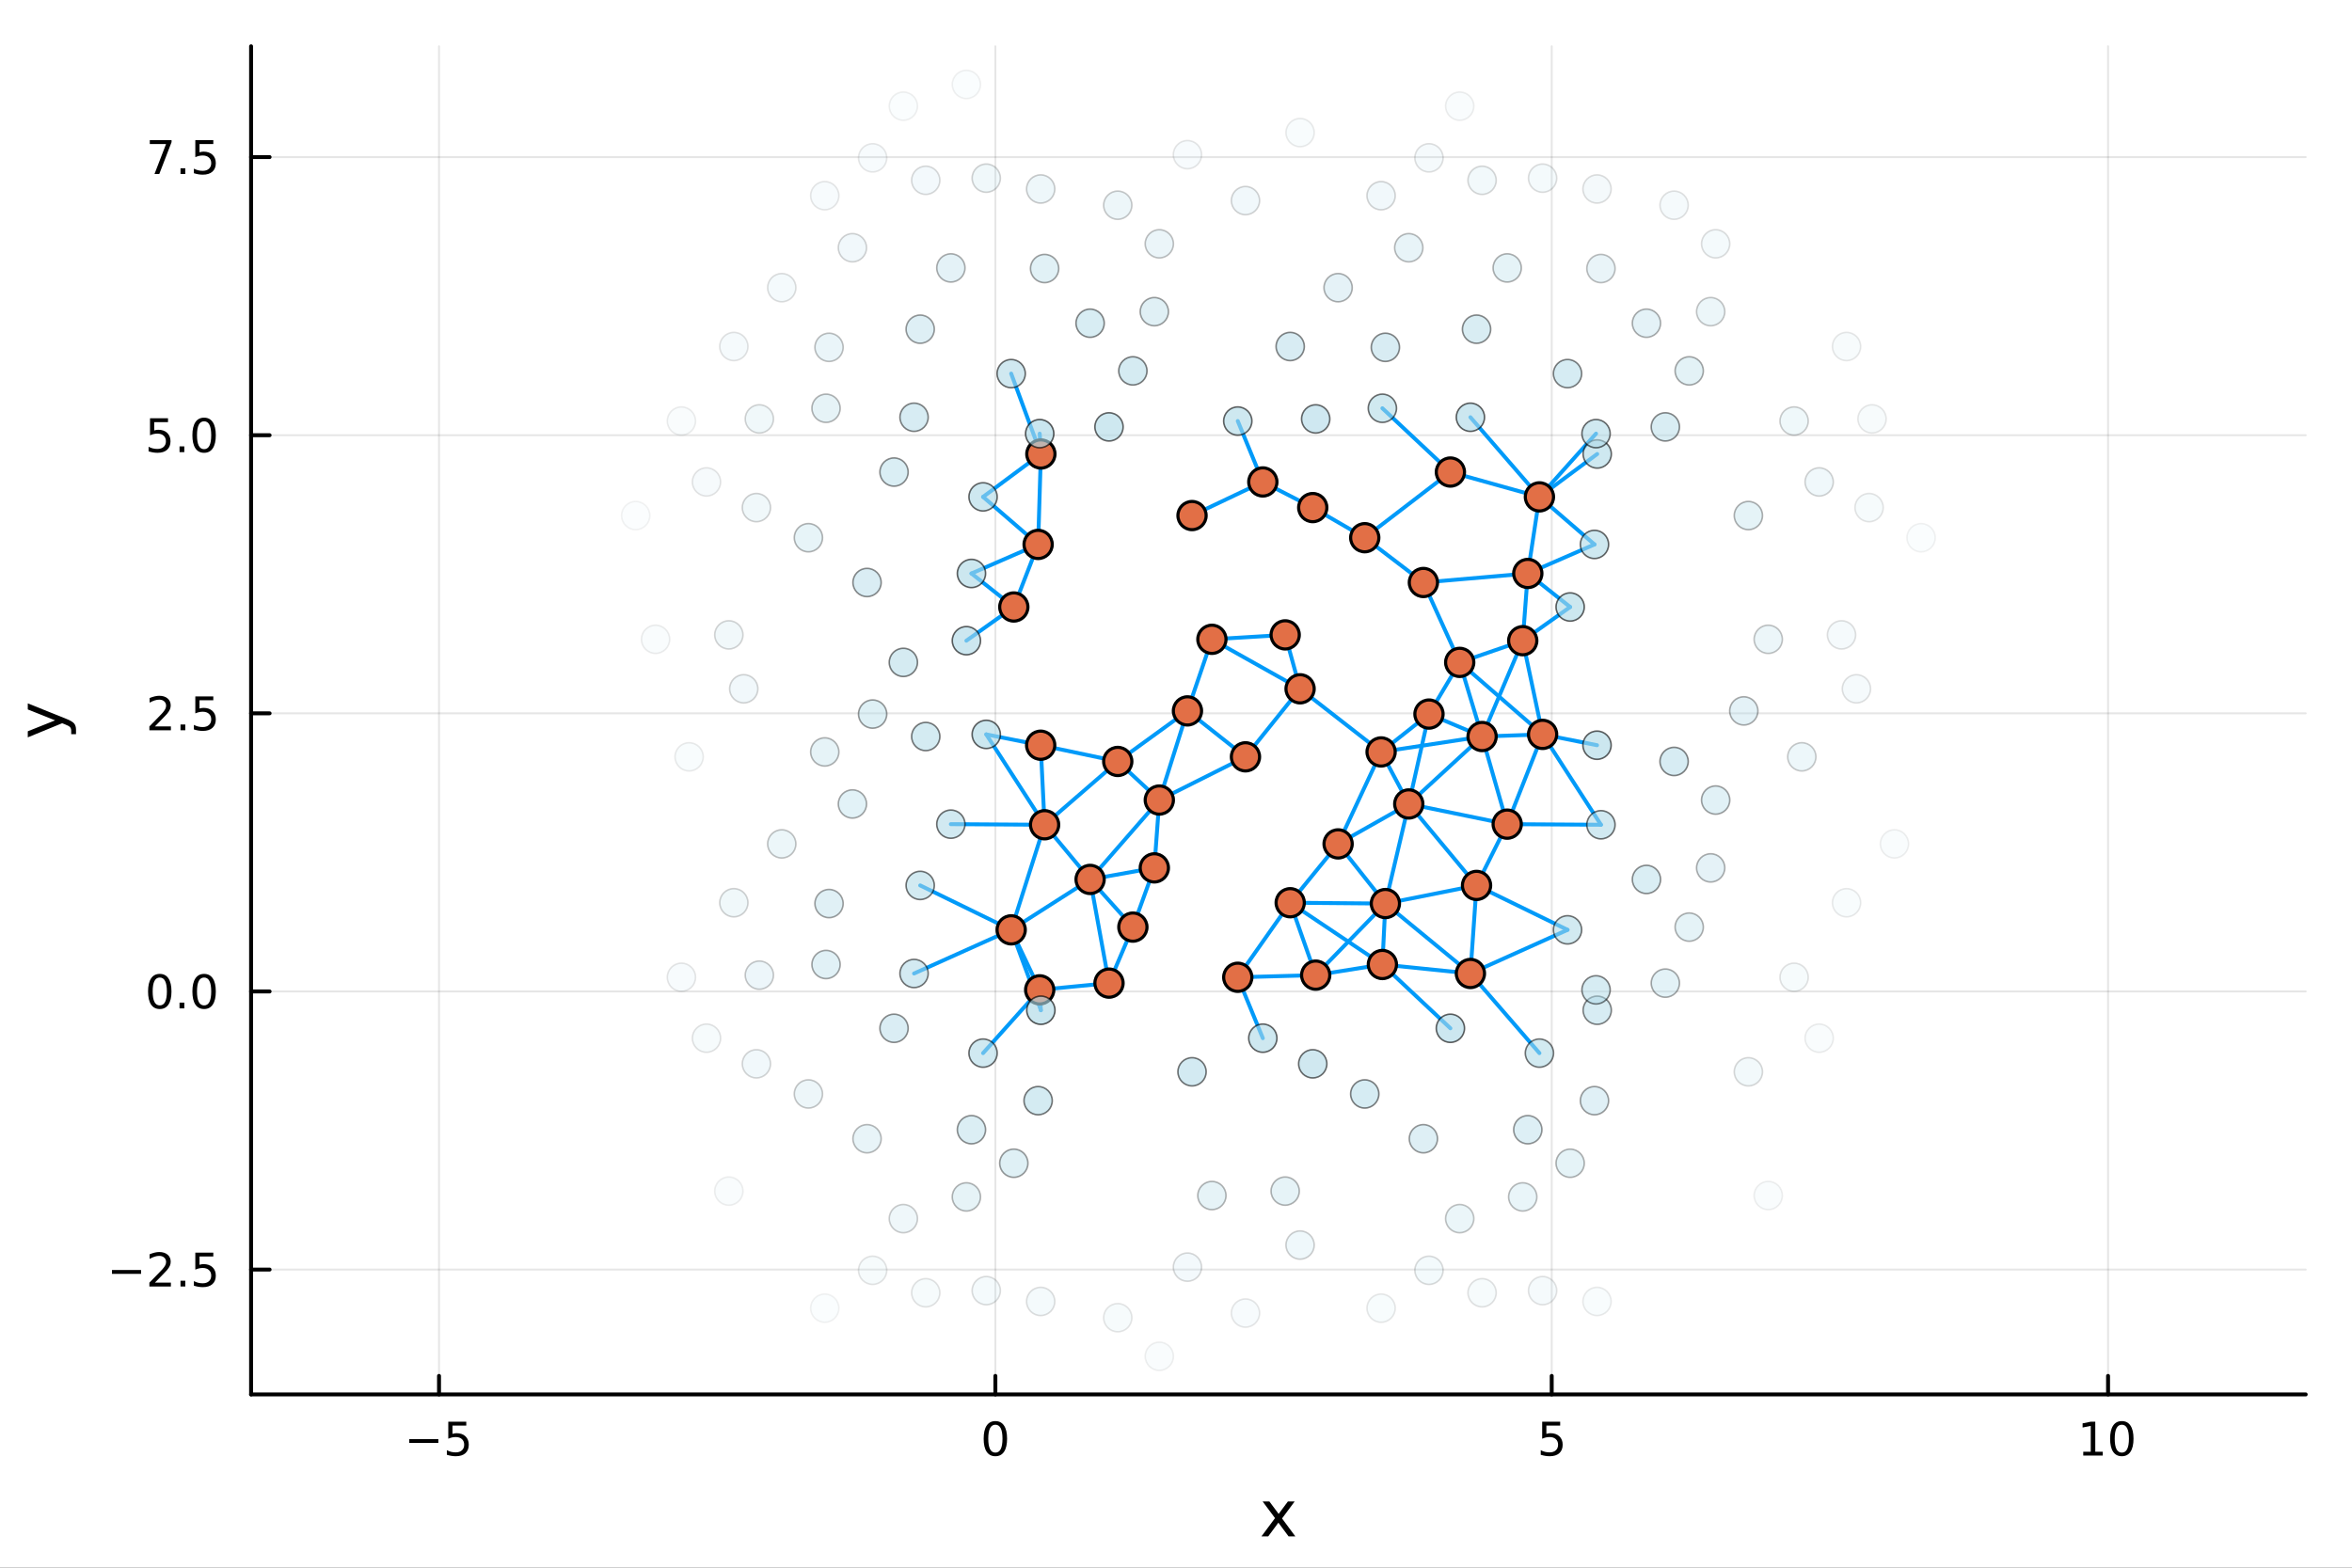 <?xml version="1.0" encoding="utf-8"?>
<svg xmlns="http://www.w3.org/2000/svg" xmlns:xlink="http://www.w3.org/1999/xlink" width="600" height="400" viewBox="0 0 2400 1600">
<rect x="0" y="0" width="2400" height="1600" fill="#333333" stroke="none"/>
<defs>
  <clipPath id="clip170">
    <rect x="0" y="0" width="2400" height="1600"/>
  </clipPath>
</defs>
<path clip-path="url(#clip170)" d="M0 1600 L2400 1600 L2400 0 L0 0  Z" fill="#ffffff" fill-rule="evenodd" fill-opacity="1"/>
<defs>
  <clipPath id="clip171">
    <rect x="480" y="0" width="1681" height="1600"/>
  </clipPath>
</defs>
<path clip-path="url(#clip170)" d="M256.209 1423.18 L2352.76 1423.18 L2352.76 47.244 L256.209 47.244  Z" fill="#ffffff" fill-rule="evenodd" fill-opacity="1"/>
<defs>
  <clipPath id="clip172">
    <rect x="256" y="47" width="2098" height="1377"/>
  </clipPath>
</defs>
<polyline clip-path="url(#clip172)" style="stroke:#000000; stroke-linecap:round; stroke-linejoin:round; stroke-width:2; stroke-opacity:0.1; fill:none" points="447.982,1423.18 447.982,47.244 "/>
<polyline clip-path="url(#clip172)" style="stroke:#000000; stroke-linecap:round; stroke-linejoin:round; stroke-width:2; stroke-opacity:0.1; fill:none" points="1015.68,1423.18 1015.68,47.244 "/>
<polyline clip-path="url(#clip172)" style="stroke:#000000; stroke-linecap:round; stroke-linejoin:round; stroke-width:2; stroke-opacity:0.1; fill:none" points="1583.38,1423.18 1583.38,47.244 "/>
<polyline clip-path="url(#clip172)" style="stroke:#000000; stroke-linecap:round; stroke-linejoin:round; stroke-width:2; stroke-opacity:0.1; fill:none" points="2151.08,1423.18 2151.08,47.244 "/>
<polyline clip-path="url(#clip172)" style="stroke:#000000; stroke-linecap:round; stroke-linejoin:round; stroke-width:2; stroke-opacity:0.1; fill:none" points="256.209,1295.73 2352.76,1295.73 "/>
<polyline clip-path="url(#clip172)" style="stroke:#000000; stroke-linecap:round; stroke-linejoin:round; stroke-width:2; stroke-opacity:0.1; fill:none" points="256.209,1011.88 2352.76,1011.88 "/>
<polyline clip-path="url(#clip172)" style="stroke:#000000; stroke-linecap:round; stroke-linejoin:round; stroke-width:2; stroke-opacity:0.1; fill:none" points="256.209,728.032 2352.76,728.032 "/>
<polyline clip-path="url(#clip172)" style="stroke:#000000; stroke-linecap:round; stroke-linejoin:round; stroke-width:2; stroke-opacity:0.1; fill:none" points="256.209,444.182 2352.76,444.182 "/>
<polyline clip-path="url(#clip172)" style="stroke:#000000; stroke-linecap:round; stroke-linejoin:round; stroke-width:2; stroke-opacity:0.1; fill:none" points="256.209,160.333 2352.76,160.333 "/>
<polyline clip-path="url(#clip170)" style="stroke:#000000; stroke-linecap:round; stroke-linejoin:round; stroke-width:4; stroke-opacity:1; fill:none" points="256.209,1423.18 2352.76,1423.18 "/>
<polyline clip-path="url(#clip170)" style="stroke:#000000; stroke-linecap:round; stroke-linejoin:round; stroke-width:4; stroke-opacity:1; fill:none" points="447.982,1423.18 447.982,1404.28 "/>
<polyline clip-path="url(#clip170)" style="stroke:#000000; stroke-linecap:round; stroke-linejoin:round; stroke-width:4; stroke-opacity:1; fill:none" points="1015.68,1423.18 1015.68,1404.28 "/>
<polyline clip-path="url(#clip170)" style="stroke:#000000; stroke-linecap:round; stroke-linejoin:round; stroke-width:4; stroke-opacity:1; fill:none" points="1583.38,1423.18 1583.38,1404.28 "/>
<polyline clip-path="url(#clip170)" style="stroke:#000000; stroke-linecap:round; stroke-linejoin:round; stroke-width:4; stroke-opacity:1; fill:none" points="2151.08,1423.18 2151.08,1404.28 "/>
<path clip-path="url(#clip170)" d="M417.623 1468.75 L447.299 1468.75 L447.299 1472.69 L417.623 1472.69 L417.623 1468.75 Z" fill="#000000" fill-rule="nonzero" fill-opacity="1" /><path clip-path="url(#clip170)" d="M457.438 1451.02 L475.794 1451.02 L475.794 1454.96 L461.72 1454.96 L461.72 1463.43 Q462.739 1463.08 463.757 1462.92 Q464.776 1462.73 465.794 1462.73 Q471.581 1462.73 474.961 1465.9 Q478.34 1469.08 478.34 1474.49 Q478.34 1480.07 474.868 1483.17 Q471.396 1486.25 465.077 1486.25 Q462.901 1486.25 460.632 1485.88 Q458.387 1485.51 455.979 1484.77 L455.979 1480.07 Q458.063 1481.2 460.285 1481.76 Q462.507 1482.32 464.984 1482.32 Q468.989 1482.32 471.327 1480.21 Q473.664 1478.1 473.664 1474.49 Q473.664 1470.88 471.327 1468.77 Q468.989 1466.67 464.984 1466.67 Q463.109 1466.67 461.234 1467.08 Q459.382 1467.5 457.438 1468.38 L457.438 1451.02 Z" fill="#000000" fill-rule="nonzero" fill-opacity="1" /><path clip-path="url(#clip170)" d="M1015.68 1454.1 Q1012.07 1454.1 1010.24 1457.66 Q1008.44 1461.2 1008.44 1468.33 Q1008.44 1475.44 1010.24 1479.01 Q1012.07 1482.55 1015.68 1482.55 Q1019.32 1482.55 1021.12 1479.01 Q1022.95 1475.44 1022.95 1468.33 Q1022.95 1461.2 1021.12 1457.66 Q1019.32 1454.1 1015.68 1454.1 M1015.68 1450.39 Q1021.49 1450.39 1024.55 1455 Q1027.63 1459.58 1027.63 1468.33 Q1027.63 1477.06 1024.55 1481.67 Q1021.49 1486.25 1015.68 1486.25 Q1009.87 1486.25 1006.79 1481.67 Q1003.74 1477.06 1003.74 1468.33 Q1003.74 1459.58 1006.79 1455 Q1009.87 1450.39 1015.68 1450.39 Z" fill="#000000" fill-rule="nonzero" fill-opacity="1" /><path clip-path="url(#clip170)" d="M1573.66 1451.02 L1592.01 1451.02 L1592.01 1454.96 L1577.94 1454.96 L1577.94 1463.43 Q1578.96 1463.08 1579.98 1462.92 Q1581 1462.73 1582.01 1462.73 Q1587.8 1462.73 1591.18 1465.9 Q1594.56 1469.08 1594.56 1474.49 Q1594.56 1480.07 1591.09 1483.17 Q1587.62 1486.25 1581.3 1486.25 Q1579.12 1486.25 1576.85 1485.88 Q1574.61 1485.51 1572.2 1484.77 L1572.2 1480.07 Q1574.28 1481.2 1576.5 1481.76 Q1578.73 1482.32 1581.2 1482.32 Q1585.21 1482.32 1587.55 1480.21 Q1589.88 1478.1 1589.88 1474.49 Q1589.88 1470.88 1587.55 1468.77 Q1585.21 1466.67 1581.2 1466.67 Q1579.33 1466.67 1577.45 1467.08 Q1575.6 1467.5 1573.66 1468.38 L1573.66 1451.02 Z" fill="#000000" fill-rule="nonzero" fill-opacity="1" /><path clip-path="url(#clip170)" d="M2125.77 1481.64 L2133.41 1481.64 L2133.41 1455.28 L2125.1 1456.95 L2125.1 1452.69 L2133.36 1451.02 L2138.04 1451.02 L2138.04 1481.64 L2145.67 1481.64 L2145.67 1485.58 L2125.77 1485.58 L2125.77 1481.64 Z" fill="#000000" fill-rule="nonzero" fill-opacity="1" /><path clip-path="url(#clip170)" d="M2165.12 1454.1 Q2161.51 1454.1 2159.68 1457.66 Q2157.87 1461.2 2157.87 1468.33 Q2157.87 1475.44 2159.68 1479.01 Q2161.51 1482.55 2165.12 1482.55 Q2168.75 1482.55 2170.56 1479.01 Q2172.39 1475.44 2172.39 1468.33 Q2172.39 1461.2 2170.56 1457.66 Q2168.75 1454.1 2165.12 1454.1 M2165.12 1450.39 Q2170.93 1450.39 2173.98 1455 Q2177.06 1459.58 2177.06 1468.33 Q2177.06 1477.06 2173.98 1481.67 Q2170.93 1486.25 2165.12 1486.25 Q2159.31 1486.25 2156.23 1481.67 Q2153.17 1477.06 2153.17 1468.33 Q2153.17 1459.58 2156.23 1455 Q2159.31 1450.39 2165.12 1450.39 Z" fill="#000000" fill-rule="nonzero" fill-opacity="1" /><path clip-path="url(#clip170)" d="M1321.1 1532.4 L1308.21 1549.74 L1321.77 1568.04 L1314.86 1568.04 L1304.48 1554.04 L1294.11 1568.04 L1287.2 1568.04 L1301.04 1549.39 L1288.38 1532.4 L1295.28 1532.4 L1304.74 1545.1 L1314.19 1532.4 L1321.1 1532.4 Z" fill="#000000" fill-rule="nonzero" fill-opacity="1" /><polyline clip-path="url(#clip170)" style="stroke:#000000; stroke-linecap:round; stroke-linejoin:round; stroke-width:4; stroke-opacity:1; fill:none" points="256.209,1423.18 256.209,47.244 "/>
<polyline clip-path="url(#clip170)" style="stroke:#000000; stroke-linecap:round; stroke-linejoin:round; stroke-width:4; stroke-opacity:1; fill:none" points="256.209,1295.73 275.106,1295.73 "/>
<polyline clip-path="url(#clip170)" style="stroke:#000000; stroke-linecap:round; stroke-linejoin:round; stroke-width:4; stroke-opacity:1; fill:none" points="256.209,1011.88 275.106,1011.88 "/>
<polyline clip-path="url(#clip170)" style="stroke:#000000; stroke-linecap:round; stroke-linejoin:round; stroke-width:4; stroke-opacity:1; fill:none" points="256.209,728.032 275.106,728.032 "/>
<polyline clip-path="url(#clip170)" style="stroke:#000000; stroke-linecap:round; stroke-linejoin:round; stroke-width:4; stroke-opacity:1; fill:none" points="256.209,444.182 275.106,444.182 "/>
<polyline clip-path="url(#clip170)" style="stroke:#000000; stroke-linecap:round; stroke-linejoin:round; stroke-width:4; stroke-opacity:1; fill:none" points="256.209,160.333 275.106,160.333 "/>
<path clip-path="url(#clip170)" d="M114.26 1296.18 L143.936 1296.18 L143.936 1300.12 L114.26 1300.12 L114.26 1296.18 Z" fill="#000000" fill-rule="nonzero" fill-opacity="1" /><path clip-path="url(#clip170)" d="M158.056 1309.08 L174.376 1309.08 L174.376 1313.01 L152.431 1313.01 L152.431 1309.08 Q155.093 1306.32 159.677 1301.69 Q164.283 1297.04 165.464 1295.7 Q167.709 1293.17 168.589 1291.44 Q169.491 1289.68 169.491 1287.99 Q169.491 1285.23 167.547 1283.5 Q165.626 1281.76 162.524 1281.76 Q160.325 1281.76 157.871 1282.52 Q155.44 1283.29 152.663 1284.84 L152.663 1280.12 Q155.487 1278.98 157.94 1278.4 Q160.394 1277.83 162.431 1277.83 Q167.802 1277.83 170.996 1280.51 Q174.19 1283.2 174.19 1287.69 Q174.19 1289.82 173.38 1291.74 Q172.593 1293.64 170.487 1296.23 Q169.908 1296.9 166.806 1300.12 Q163.704 1303.31 158.056 1309.08 Z" fill="#000000" fill-rule="nonzero" fill-opacity="1" /><path clip-path="url(#clip170)" d="M184.19 1307.13 L189.075 1307.13 L189.075 1313.01 L184.19 1313.01 L184.19 1307.13 Z" fill="#000000" fill-rule="nonzero" fill-opacity="1" /><path clip-path="url(#clip170)" d="M199.306 1278.45 L217.662 1278.45 L217.662 1282.39 L203.588 1282.39 L203.588 1290.86 Q204.607 1290.51 205.625 1290.35 Q206.644 1290.16 207.662 1290.16 Q213.449 1290.16 216.829 1293.34 Q220.209 1296.51 220.209 1301.92 Q220.209 1307.5 216.736 1310.6 Q213.264 1313.68 206.945 1313.68 Q204.769 1313.68 202.5 1313.31 Q200.255 1312.94 197.848 1312.2 L197.848 1307.5 Q199.931 1308.64 202.153 1309.19 Q204.375 1309.75 206.852 1309.75 Q210.857 1309.75 213.195 1307.64 Q215.533 1305.53 215.533 1301.92 Q215.533 1298.31 213.195 1296.21 Q210.857 1294.1 206.852 1294.1 Q204.977 1294.1 203.102 1294.52 Q201.25 1294.93 199.306 1295.81 L199.306 1278.45 Z" fill="#000000" fill-rule="nonzero" fill-opacity="1" /><path clip-path="url(#clip170)" d="M163.033 997.68 Q159.422 997.68 157.593 1001.24 Q155.788 1004.79 155.788 1011.92 Q155.788 1019.02 157.593 1022.59 Q159.422 1026.13 163.033 1026.13 Q166.667 1026.13 168.473 1022.59 Q170.302 1019.02 170.302 1011.92 Q170.302 1004.79 168.473 1001.24 Q166.667 997.68 163.033 997.68 M163.033 993.976 Q168.843 993.976 171.899 998.583 Q174.977 1003.17 174.977 1011.92 Q174.977 1020.64 171.899 1025.25 Q168.843 1029.83 163.033 1029.83 Q157.223 1029.83 154.144 1025.25 Q151.089 1020.64 151.089 1011.92 Q151.089 1003.17 154.144 998.583 Q157.223 993.976 163.033 993.976 Z" fill="#000000" fill-rule="nonzero" fill-opacity="1" /><path clip-path="url(#clip170)" d="M183.195 1023.28 L188.079 1023.28 L188.079 1029.16 L183.195 1029.16 L183.195 1023.28 Z" fill="#000000" fill-rule="nonzero" fill-opacity="1" /><path clip-path="url(#clip170)" d="M208.264 997.68 Q204.653 997.68 202.824 1001.24 Q201.019 1004.79 201.019 1011.92 Q201.019 1019.02 202.824 1022.59 Q204.653 1026.13 208.264 1026.13 Q211.899 1026.13 213.704 1022.59 Q215.533 1019.02 215.533 1011.92 Q215.533 1004.79 213.704 1001.24 Q211.899 997.68 208.264 997.68 M208.264 993.976 Q214.074 993.976 217.13 998.583 Q220.209 1003.17 220.209 1011.92 Q220.209 1020.64 217.13 1025.25 Q214.074 1029.83 208.264 1029.83 Q202.454 1029.83 199.375 1025.25 Q196.32 1020.64 196.32 1011.92 Q196.32 1003.17 199.375 998.583 Q202.454 993.976 208.264 993.976 Z" fill="#000000" fill-rule="nonzero" fill-opacity="1" /><path clip-path="url(#clip170)" d="M158.056 741.377 L174.376 741.377 L174.376 745.312 L152.431 745.312 L152.431 741.377 Q155.093 738.622 159.677 733.992 Q164.283 729.34 165.464 727.997 Q167.709 725.474 168.589 723.738 Q169.491 721.979 169.491 720.289 Q169.491 717.534 167.547 715.798 Q165.626 714.062 162.524 714.062 Q160.325 714.062 157.871 714.826 Q155.44 715.59 152.663 717.141 L152.663 712.418 Q155.487 711.284 157.94 710.706 Q160.394 710.127 162.431 710.127 Q167.802 710.127 170.996 712.812 Q174.19 715.497 174.19 719.988 Q174.19 722.117 173.38 724.039 Q172.593 725.937 170.487 728.529 Q169.908 729.201 166.806 732.418 Q163.704 735.613 158.056 741.377 Z" fill="#000000" fill-rule="nonzero" fill-opacity="1" /><path clip-path="url(#clip170)" d="M184.19 739.432 L189.075 739.432 L189.075 745.312 L184.19 745.312 L184.19 739.432 Z" fill="#000000" fill-rule="nonzero" fill-opacity="1" /><path clip-path="url(#clip170)" d="M199.306 710.752 L217.662 710.752 L217.662 714.687 L203.588 714.687 L203.588 723.159 Q204.607 722.812 205.625 722.65 Q206.644 722.465 207.662 722.465 Q213.449 722.465 216.829 725.636 Q220.209 728.807 220.209 734.224 Q220.209 739.803 216.736 742.904 Q213.264 745.983 206.945 745.983 Q204.769 745.983 202.5 745.613 Q200.255 745.242 197.848 744.502 L197.848 739.803 Q199.931 740.937 202.153 741.492 Q204.375 742.048 206.852 742.048 Q210.857 742.048 213.195 739.941 Q215.533 737.835 215.533 734.224 Q215.533 730.613 213.195 728.506 Q210.857 726.4 206.852 726.4 Q204.977 726.4 203.102 726.817 Q201.25 727.233 199.306 728.113 L199.306 710.752 Z" fill="#000000" fill-rule="nonzero" fill-opacity="1" /><path clip-path="url(#clip170)" d="M153.079 426.902 L171.436 426.902 L171.436 430.837 L157.362 430.837 L157.362 439.31 Q158.38 438.962 159.399 438.8 Q160.417 438.615 161.436 438.615 Q167.223 438.615 170.602 441.786 Q173.982 444.958 173.982 450.374 Q173.982 455.953 170.51 459.055 Q167.038 462.134 160.718 462.134 Q158.542 462.134 156.274 461.763 Q154.028 461.393 151.621 460.652 L151.621 455.953 Q153.704 457.087 155.927 457.643 Q158.149 458.198 160.626 458.198 Q164.63 458.198 166.968 456.092 Q169.306 453.985 169.306 450.374 Q169.306 446.763 166.968 444.657 Q164.63 442.55 160.626 442.55 Q158.751 442.55 156.876 442.967 Q155.024 443.384 153.079 444.263 L153.079 426.902 Z" fill="#000000" fill-rule="nonzero" fill-opacity="1" /><path clip-path="url(#clip170)" d="M183.195 455.583 L188.079 455.583 L188.079 461.462 L183.195 461.462 L183.195 455.583 Z" fill="#000000" fill-rule="nonzero" fill-opacity="1" /><path clip-path="url(#clip170)" d="M208.264 429.981 Q204.653 429.981 202.824 433.546 Q201.019 437.087 201.019 444.217 Q201.019 451.323 202.824 454.888 Q204.653 458.43 208.264 458.43 Q211.899 458.43 213.704 454.888 Q215.533 451.323 215.533 444.217 Q215.533 437.087 213.704 433.546 Q211.899 429.981 208.264 429.981 M208.264 426.277 Q214.074 426.277 217.13 430.884 Q220.209 435.467 220.209 444.217 Q220.209 452.944 217.13 457.55 Q214.074 462.134 208.264 462.134 Q202.454 462.134 199.375 457.55 Q196.32 452.944 196.32 444.217 Q196.32 435.467 199.375 430.884 Q202.454 426.277 208.264 426.277 Z" fill="#000000" fill-rule="nonzero" fill-opacity="1" /><path clip-path="url(#clip170)" d="M152.848 143.053 L175.07 143.053 L175.07 145.043 L162.524 177.613 L157.64 177.613 L169.445 146.988 L152.848 146.988 L152.848 143.053 Z" fill="#000000" fill-rule="nonzero" fill-opacity="1" /><path clip-path="url(#clip170)" d="M184.19 171.733 L189.075 171.733 L189.075 177.613 L184.19 177.613 L184.19 171.733 Z" fill="#000000" fill-rule="nonzero" fill-opacity="1" /><path clip-path="url(#clip170)" d="M199.306 143.053 L217.662 143.053 L217.662 146.988 L203.588 146.988 L203.588 155.46 Q204.607 155.113 205.625 154.951 Q206.644 154.766 207.662 154.766 Q213.449 154.766 216.829 157.937 Q220.209 161.108 220.209 166.525 Q220.209 172.103 216.736 175.205 Q213.264 178.284 206.945 178.284 Q204.769 178.284 202.5 177.914 Q200.255 177.543 197.848 176.803 L197.848 172.103 Q199.931 173.238 202.153 173.793 Q204.375 174.349 206.852 174.349 Q210.857 174.349 213.195 172.242 Q215.533 170.136 215.533 166.525 Q215.533 162.914 213.195 160.807 Q210.857 158.701 206.852 158.701 Q204.977 158.701 203.102 159.117 Q201.25 159.534 199.306 160.414 L199.306 143.053 Z" fill="#000000" fill-rule="nonzero" fill-opacity="1" /><path clip-path="url(#clip170)" d="M67.314 733.525 Q73.68 736.008 75.622 738.363 Q77.563 740.718 77.563 744.665 L77.563 749.344 L72.662 749.344 L72.662 745.906 Q72.662 743.487 71.516 742.151 Q70.37 740.814 66.105 739.191 L63.431 738.14 L28.356 752.559 L28.356 746.352 L56.238 735.212 L28.356 724.072 L28.356 717.865 L67.314 733.525 Z" fill="#000000" fill-rule="nonzero" fill-opacity="1" /><polyline clip-path="url(#clip172)" style="stroke:#009af9; stroke-linecap:round; stroke-linejoin:round; stroke-width:4; stroke-opacity:1; fill:none" points="1031.82,949.007 1060.92,1010.26 "/>
<polyline clip-path="url(#clip172)" style="stroke:#009af9; stroke-linecap:round; stroke-linejoin:round; stroke-width:4; stroke-opacity:1; fill:none" points="1031.82,949.007 1062.11,1031.05 "/>
<polyline clip-path="url(#clip172)" style="stroke:#009af9; stroke-linecap:round; stroke-linejoin:round; stroke-width:4; stroke-opacity:1; fill:none" points="1031.82,381.307 1062.11,463.354 "/>
<polyline clip-path="url(#clip172)" style="stroke:#009af9; stroke-linecap:round; stroke-linejoin:round; stroke-width:4; stroke-opacity:1; fill:none" points="1031.82,949.007 1065.92,841.757 "/>
<polyline clip-path="url(#clip172)" style="stroke:#009af9; stroke-linecap:round; stroke-linejoin:round; stroke-width:4; stroke-opacity:1; fill:none" points="1031.82,949.007 1112.35,897.554 "/>
<polyline clip-path="url(#clip172)" style="stroke:#009af9; stroke-linecap:round; stroke-linejoin:round; stroke-width:4; stroke-opacity:1; fill:none" points="1031.82,949.007 932.719,993.55 "/>
<polyline clip-path="url(#clip172)" style="stroke:#009af9; stroke-linecap:round; stroke-linejoin:round; stroke-width:4; stroke-opacity:1; fill:none" points="1599.52,949.007 1500.42,993.55 "/>
<polyline clip-path="url(#clip172)" style="stroke:#009af9; stroke-linecap:round; stroke-linejoin:round; stroke-width:4; stroke-opacity:1; fill:none" points="1031.82,949.007 938.983,903.667 "/>
<polyline clip-path="url(#clip172)" style="stroke:#009af9; stroke-linecap:round; stroke-linejoin:round; stroke-width:4; stroke-opacity:1; fill:none" points="1599.52,949.007 1506.68,903.667 "/>
<polyline clip-path="url(#clip172)" style="stroke:#009af9; stroke-linecap:round; stroke-linejoin:round; stroke-width:4; stroke-opacity:1; fill:none" points="1034.5,619.499 1059.32,555.649 "/>
<polyline clip-path="url(#clip172)" style="stroke:#009af9; stroke-linecap:round; stroke-linejoin:round; stroke-width:4; stroke-opacity:1; fill:none" points="1034.5,619.499 986.106,653.885 "/>
<polyline clip-path="url(#clip172)" style="stroke:#009af9; stroke-linecap:round; stroke-linejoin:round; stroke-width:4; stroke-opacity:1; fill:none" points="1602.2,619.499 1553.81,653.885 "/>
<polyline clip-path="url(#clip172)" style="stroke:#009af9; stroke-linecap:round; stroke-linejoin:round; stroke-width:4; stroke-opacity:1; fill:none" points="1034.5,619.499 991.285,585.288 "/>
<polyline clip-path="url(#clip172)" style="stroke:#009af9; stroke-linecap:round; stroke-linejoin:round; stroke-width:4; stroke-opacity:1; fill:none" points="1602.2,619.499 1558.98,585.288 "/>
<polyline clip-path="url(#clip172)" style="stroke:#009af9; stroke-linecap:round; stroke-linejoin:round; stroke-width:4; stroke-opacity:1; fill:none" points="1059.32,555.649 1062.11,463.354 "/>
<polyline clip-path="url(#clip172)" style="stroke:#009af9; stroke-linecap:round; stroke-linejoin:round; stroke-width:4; stroke-opacity:1; fill:none" points="1059.32,555.649 991.285,585.288 "/>
<polyline clip-path="url(#clip172)" style="stroke:#009af9; stroke-linecap:round; stroke-linejoin:round; stroke-width:4; stroke-opacity:1; fill:none" points="1627.02,555.649 1558.98,585.288 "/>
<polyline clip-path="url(#clip172)" style="stroke:#009af9; stroke-linecap:round; stroke-linejoin:round; stroke-width:4; stroke-opacity:1; fill:none" points="1059.32,555.649 1003.14,507.118 "/>
<polyline clip-path="url(#clip172)" style="stroke:#009af9; stroke-linecap:round; stroke-linejoin:round; stroke-width:4; stroke-opacity:1; fill:none" points="1627.02,555.649 1570.84,507.118 "/>
<polyline clip-path="url(#clip172)" style="stroke:#009af9; stroke-linecap:round; stroke-linejoin:round; stroke-width:4; stroke-opacity:1; fill:none" points="1060.92,1010.26 1062.11,1031.05 "/>
<polyline clip-path="url(#clip172)" style="stroke:#009af9; stroke-linecap:round; stroke-linejoin:round; stroke-width:4; stroke-opacity:1; fill:none" points="1060.92,442.564 1062.11,463.354 "/>
<polyline clip-path="url(#clip172)" style="stroke:#009af9; stroke-linecap:round; stroke-linejoin:round; stroke-width:4; stroke-opacity:1; fill:none" points="1060.92,1010.26 1131.64,1003.39 "/>
<polyline clip-path="url(#clip172)" style="stroke:#009af9; stroke-linecap:round; stroke-linejoin:round; stroke-width:4; stroke-opacity:1; fill:none" points="1060.92,1010.26 1003.14,1074.82 "/>
<polyline clip-path="url(#clip172)" style="stroke:#009af9; stroke-linecap:round; stroke-linejoin:round; stroke-width:4; stroke-opacity:1; fill:none" points="1628.62,442.564 1570.84,507.118 "/>
<polyline clip-path="url(#clip172)" style="stroke:#009af9; stroke-linecap:round; stroke-linejoin:round; stroke-width:4; stroke-opacity:1; fill:none" points="1061.92,760.573 1065.92,841.757 "/>
<polyline clip-path="url(#clip172)" style="stroke:#009af9; stroke-linecap:round; stroke-linejoin:round; stroke-width:4; stroke-opacity:1; fill:none" points="1061.92,760.573 1140.57,777.142 "/>
<polyline clip-path="url(#clip172)" style="stroke:#009af9; stroke-linecap:round; stroke-linejoin:round; stroke-width:4; stroke-opacity:1; fill:none" points="1061.92,760.573 1006.38,749.528 "/>
<polyline clip-path="url(#clip172)" style="stroke:#009af9; stroke-linecap:round; stroke-linejoin:round; stroke-width:4; stroke-opacity:1; fill:none" points="1629.62,760.573 1574.08,749.528 "/>
<polyline clip-path="url(#clip172)" style="stroke:#009af9; stroke-linecap:round; stroke-linejoin:round; stroke-width:4; stroke-opacity:1; fill:none" points="1062.11,463.354 1003.14,507.118 "/>
<polyline clip-path="url(#clip172)" style="stroke:#009af9; stroke-linecap:round; stroke-linejoin:round; stroke-width:4; stroke-opacity:1; fill:none" points="1629.81,463.354 1570.84,507.118 "/>
<polyline clip-path="url(#clip172)" style="stroke:#009af9; stroke-linecap:round; stroke-linejoin:round; stroke-width:4; stroke-opacity:1; fill:none" points="1065.92,841.757 1112.35,897.554 "/>
<polyline clip-path="url(#clip172)" style="stroke:#009af9; stroke-linecap:round; stroke-linejoin:round; stroke-width:4; stroke-opacity:1; fill:none" points="1065.92,841.757 1140.57,777.142 "/>
<polyline clip-path="url(#clip172)" style="stroke:#009af9; stroke-linecap:round; stroke-linejoin:round; stroke-width:4; stroke-opacity:1; fill:none" points="1065.92,841.757 970.274,841.14 "/>
<polyline clip-path="url(#clip172)" style="stroke:#009af9; stroke-linecap:round; stroke-linejoin:round; stroke-width:4; stroke-opacity:1; fill:none" points="1633.62,841.757 1537.97,841.14 "/>
<polyline clip-path="url(#clip172)" style="stroke:#009af9; stroke-linecap:round; stroke-linejoin:round; stroke-width:4; stroke-opacity:1; fill:none" points="1065.92,841.757 1006.38,749.528 "/>
<polyline clip-path="url(#clip172)" style="stroke:#009af9; stroke-linecap:round; stroke-linejoin:round; stroke-width:4; stroke-opacity:1; fill:none" points="1633.62,841.757 1574.08,749.528 "/>
<polyline clip-path="url(#clip172)" style="stroke:#009af9; stroke-linecap:round; stroke-linejoin:round; stroke-width:4; stroke-opacity:1; fill:none" points="1112.35,897.554 1131.64,1003.39 "/>
<polyline clip-path="url(#clip172)" style="stroke:#009af9; stroke-linecap:round; stroke-linejoin:round; stroke-width:4; stroke-opacity:1; fill:none" points="1112.35,897.554 1156,946.215 "/>
<polyline clip-path="url(#clip172)" style="stroke:#009af9; stroke-linecap:round; stroke-linejoin:round; stroke-width:4; stroke-opacity:1; fill:none" points="1112.35,897.554 1177.89,885.77 "/>
<polyline clip-path="url(#clip172)" style="stroke:#009af9; stroke-linecap:round; stroke-linejoin:round; stroke-width:4; stroke-opacity:1; fill:none" points="1112.35,897.554 1182.97,816.539 "/>
<polyline clip-path="url(#clip172)" style="stroke:#009af9; stroke-linecap:round; stroke-linejoin:round; stroke-width:4; stroke-opacity:1; fill:none" points="1131.64,1003.39 1156,946.215 "/>
<polyline clip-path="url(#clip172)" style="stroke:#009af9; stroke-linecap:round; stroke-linejoin:round; stroke-width:4; stroke-opacity:1; fill:none" points="1140.57,777.142 1182.97,816.539 "/>
<polyline clip-path="url(#clip172)" style="stroke:#009af9; stroke-linecap:round; stroke-linejoin:round; stroke-width:4; stroke-opacity:1; fill:none" points="1140.57,777.142 1211.69,725.547 "/>
<polyline clip-path="url(#clip172)" style="stroke:#009af9; stroke-linecap:round; stroke-linejoin:round; stroke-width:4; stroke-opacity:1; fill:none" points="1156,946.215 1177.89,885.77 "/>
<polyline clip-path="url(#clip172)" style="stroke:#009af9; stroke-linecap:round; stroke-linejoin:round; stroke-width:4; stroke-opacity:1; fill:none" points="1177.89,885.77 1182.97,816.539 "/>
<polyline clip-path="url(#clip172)" style="stroke:#009af9; stroke-linecap:round; stroke-linejoin:round; stroke-width:4; stroke-opacity:1; fill:none" points="1182.97,816.539 1211.69,725.547 "/>
<polyline clip-path="url(#clip172)" style="stroke:#009af9; stroke-linecap:round; stroke-linejoin:round; stroke-width:4; stroke-opacity:1; fill:none" points="1182.97,816.539 1270.89,772.432 "/>
<polyline clip-path="url(#clip172)" style="stroke:#009af9; stroke-linecap:round; stroke-linejoin:round; stroke-width:4; stroke-opacity:1; fill:none" points="1211.69,725.547 1236.64,652.48 "/>
<polyline clip-path="url(#clip172)" style="stroke:#009af9; stroke-linecap:round; stroke-linejoin:round; stroke-width:4; stroke-opacity:1; fill:none" points="1211.69,725.547 1270.89,772.432 "/>
<polyline clip-path="url(#clip172)" style="stroke:#009af9; stroke-linecap:round; stroke-linejoin:round; stroke-width:4; stroke-opacity:1; fill:none" points="1216.36,526.191 1288.6,491.874 "/>
<polyline clip-path="url(#clip172)" style="stroke:#009af9; stroke-linecap:round; stroke-linejoin:round; stroke-width:4; stroke-opacity:1; fill:none" points="1236.64,652.48 1311.41,647.957 "/>
<polyline clip-path="url(#clip172)" style="stroke:#009af9; stroke-linecap:round; stroke-linejoin:round; stroke-width:4; stroke-opacity:1; fill:none" points="1236.64,652.48 1326.62,703.008 "/>
<polyline clip-path="url(#clip172)" style="stroke:#009af9; stroke-linecap:round; stroke-linejoin:round; stroke-width:4; stroke-opacity:1; fill:none" points="1263.03,997.413 1288.6,1059.57 "/>
<polyline clip-path="url(#clip172)" style="stroke:#009af9; stroke-linecap:round; stroke-linejoin:round; stroke-width:4; stroke-opacity:1; fill:none" points="1263.03,429.714 1288.6,491.874 "/>
<polyline clip-path="url(#clip172)" style="stroke:#009af9; stroke-linecap:round; stroke-linejoin:round; stroke-width:4; stroke-opacity:1; fill:none" points="1263.03,997.413 1316.53,921.334 "/>
<polyline clip-path="url(#clip172)" style="stroke:#009af9; stroke-linecap:round; stroke-linejoin:round; stroke-width:4; stroke-opacity:1; fill:none" points="1263.03,997.413 1342.54,995.238 "/>
<polyline clip-path="url(#clip172)" style="stroke:#009af9; stroke-linecap:round; stroke-linejoin:round; stroke-width:4; stroke-opacity:1; fill:none" points="1270.89,772.432 1326.62,703.008 "/>
<polyline clip-path="url(#clip172)" style="stroke:#009af9; stroke-linecap:round; stroke-linejoin:round; stroke-width:4; stroke-opacity:1; fill:none" points="1288.6,491.874 1339.54,518.056 "/>
<polyline clip-path="url(#clip172)" style="stroke:#009af9; stroke-linecap:round; stroke-linejoin:round; stroke-width:4; stroke-opacity:1; fill:none" points="1311.41,647.957 1326.62,703.008 "/>
<polyline clip-path="url(#clip172)" style="stroke:#009af9; stroke-linecap:round; stroke-linejoin:round; stroke-width:4; stroke-opacity:1; fill:none" points="1316.53,921.334 1342.54,995.238 "/>
<polyline clip-path="url(#clip172)" style="stroke:#009af9; stroke-linecap:round; stroke-linejoin:round; stroke-width:4; stroke-opacity:1; fill:none" points="1316.53,921.334 1365.42,861.291 "/>
<polyline clip-path="url(#clip172)" style="stroke:#009af9; stroke-linecap:round; stroke-linejoin:round; stroke-width:4; stroke-opacity:1; fill:none" points="1316.53,921.334 1410.6,984.384 "/>
<polyline clip-path="url(#clip172)" style="stroke:#009af9; stroke-linecap:round; stroke-linejoin:round; stroke-width:4; stroke-opacity:1; fill:none" points="1316.53,921.334 1413.66,922.18 "/>
<polyline clip-path="url(#clip172)" style="stroke:#009af9; stroke-linecap:round; stroke-linejoin:round; stroke-width:4; stroke-opacity:1; fill:none" points="1326.62,703.008 1409.29,767.425 "/>
<polyline clip-path="url(#clip172)" style="stroke:#009af9; stroke-linecap:round; stroke-linejoin:round; stroke-width:4; stroke-opacity:1; fill:none" points="1339.54,518.056 1392.6,548.79 "/>
<polyline clip-path="url(#clip172)" style="stroke:#009af9; stroke-linecap:round; stroke-linejoin:round; stroke-width:4; stroke-opacity:1; fill:none" points="1342.54,995.238 1410.6,984.384 "/>
<polyline clip-path="url(#clip172)" style="stroke:#009af9; stroke-linecap:round; stroke-linejoin:round; stroke-width:4; stroke-opacity:1; fill:none" points="1342.54,995.238 1413.66,922.18 "/>
<polyline clip-path="url(#clip172)" style="stroke:#009af9; stroke-linecap:round; stroke-linejoin:round; stroke-width:4; stroke-opacity:1; fill:none" points="1365.42,861.291 1409.29,767.425 "/>
<polyline clip-path="url(#clip172)" style="stroke:#009af9; stroke-linecap:round; stroke-linejoin:round; stroke-width:4; stroke-opacity:1; fill:none" points="1365.42,861.291 1413.66,922.18 "/>
<polyline clip-path="url(#clip172)" style="stroke:#009af9; stroke-linecap:round; stroke-linejoin:round; stroke-width:4; stroke-opacity:1; fill:none" points="1365.42,861.291 1437.52,820.531 "/>
<polyline clip-path="url(#clip172)" style="stroke:#009af9; stroke-linecap:round; stroke-linejoin:round; stroke-width:4; stroke-opacity:1; fill:none" points="1392.6,548.79 1452.44,594.498 "/>
<polyline clip-path="url(#clip172)" style="stroke:#009af9; stroke-linecap:round; stroke-linejoin:round; stroke-width:4; stroke-opacity:1; fill:none" points="1392.6,548.79 1479.99,481.777 "/>
<polyline clip-path="url(#clip172)" style="stroke:#009af9; stroke-linecap:round; stroke-linejoin:round; stroke-width:4; stroke-opacity:1; fill:none" points="1409.29,767.425 1437.52,820.531 "/>
<polyline clip-path="url(#clip172)" style="stroke:#009af9; stroke-linecap:round; stroke-linejoin:round; stroke-width:4; stroke-opacity:1; fill:none" points="1409.29,767.425 1458.14,728.786 "/>
<polyline clip-path="url(#clip172)" style="stroke:#009af9; stroke-linecap:round; stroke-linejoin:round; stroke-width:4; stroke-opacity:1; fill:none" points="1409.29,767.425 1512.34,751.71 "/>
<polyline clip-path="url(#clip172)" style="stroke:#009af9; stroke-linecap:round; stroke-linejoin:round; stroke-width:4; stroke-opacity:1; fill:none" points="1410.6,984.384 1413.66,922.18 "/>
<polyline clip-path="url(#clip172)" style="stroke:#009af9; stroke-linecap:round; stroke-linejoin:round; stroke-width:4; stroke-opacity:1; fill:none" points="1410.6,984.384 1479.99,1049.48 "/>
<polyline clip-path="url(#clip172)" style="stroke:#009af9; stroke-linecap:round; stroke-linejoin:round; stroke-width:4; stroke-opacity:1; fill:none" points="1410.6,416.685 1479.99,481.777 "/>
<polyline clip-path="url(#clip172)" style="stroke:#009af9; stroke-linecap:round; stroke-linejoin:round; stroke-width:4; stroke-opacity:1; fill:none" points="1410.6,984.384 1500.42,993.55 "/>
<polyline clip-path="url(#clip172)" style="stroke:#009af9; stroke-linecap:round; stroke-linejoin:round; stroke-width:4; stroke-opacity:1; fill:none" points="1413.66,922.18 1437.52,820.531 "/>
<polyline clip-path="url(#clip172)" style="stroke:#009af9; stroke-linecap:round; stroke-linejoin:round; stroke-width:4; stroke-opacity:1; fill:none" points="1413.66,922.18 1500.42,993.55 "/>
<polyline clip-path="url(#clip172)" style="stroke:#009af9; stroke-linecap:round; stroke-linejoin:round; stroke-width:4; stroke-opacity:1; fill:none" points="1413.66,922.18 1506.68,903.667 "/>
<polyline clip-path="url(#clip172)" style="stroke:#009af9; stroke-linecap:round; stroke-linejoin:round; stroke-width:4; stroke-opacity:1; fill:none" points="1437.52,820.531 1458.14,728.786 "/>
<polyline clip-path="url(#clip172)" style="stroke:#009af9; stroke-linecap:round; stroke-linejoin:round; stroke-width:4; stroke-opacity:1; fill:none" points="1437.52,820.531 1506.68,903.667 "/>
<polyline clip-path="url(#clip172)" style="stroke:#009af9; stroke-linecap:round; stroke-linejoin:round; stroke-width:4; stroke-opacity:1; fill:none" points="1437.52,820.531 1512.34,751.71 "/>
<polyline clip-path="url(#clip172)" style="stroke:#009af9; stroke-linecap:round; stroke-linejoin:round; stroke-width:4; stroke-opacity:1; fill:none" points="1437.52,820.531 1537.97,841.14 "/>
<polyline clip-path="url(#clip172)" style="stroke:#009af9; stroke-linecap:round; stroke-linejoin:round; stroke-width:4; stroke-opacity:1; fill:none" points="1452.44,594.498 1489.5,676.038 "/>
<polyline clip-path="url(#clip172)" style="stroke:#009af9; stroke-linecap:round; stroke-linejoin:round; stroke-width:4; stroke-opacity:1; fill:none" points="1452.44,594.498 1558.98,585.288 "/>
<polyline clip-path="url(#clip172)" style="stroke:#009af9; stroke-linecap:round; stroke-linejoin:round; stroke-width:4; stroke-opacity:1; fill:none" points="1458.14,728.786 1489.5,676.038 "/>
<polyline clip-path="url(#clip172)" style="stroke:#009af9; stroke-linecap:round; stroke-linejoin:round; stroke-width:4; stroke-opacity:1; fill:none" points="1458.14,728.786 1512.34,751.71 "/>
<polyline clip-path="url(#clip172)" style="stroke:#009af9; stroke-linecap:round; stroke-linejoin:round; stroke-width:4; stroke-opacity:1; fill:none" points="1479.99,481.777 1570.84,507.118 "/>
<polyline clip-path="url(#clip172)" style="stroke:#009af9; stroke-linecap:round; stroke-linejoin:round; stroke-width:4; stroke-opacity:1; fill:none" points="1489.5,676.038 1512.34,751.71 "/>
<polyline clip-path="url(#clip172)" style="stroke:#009af9; stroke-linecap:round; stroke-linejoin:round; stroke-width:4; stroke-opacity:1; fill:none" points="1489.5,676.038 1553.81,653.885 "/>
<polyline clip-path="url(#clip172)" style="stroke:#009af9; stroke-linecap:round; stroke-linejoin:round; stroke-width:4; stroke-opacity:1; fill:none" points="1489.5,676.038 1574.08,749.528 "/>
<polyline clip-path="url(#clip172)" style="stroke:#009af9; stroke-linecap:round; stroke-linejoin:round; stroke-width:4; stroke-opacity:1; fill:none" points="1500.42,993.55 1506.68,903.667 "/>
<polyline clip-path="url(#clip172)" style="stroke:#009af9; stroke-linecap:round; stroke-linejoin:round; stroke-width:4; stroke-opacity:1; fill:none" points="1500.42,993.55 1570.84,1074.82 "/>
<polyline clip-path="url(#clip172)" style="stroke:#009af9; stroke-linecap:round; stroke-linejoin:round; stroke-width:4; stroke-opacity:1; fill:none" points="1500.42,425.851 1570.84,507.118 "/>
<polyline clip-path="url(#clip172)" style="stroke:#009af9; stroke-linecap:round; stroke-linejoin:round; stroke-width:4; stroke-opacity:1; fill:none" points="1506.68,903.667 1537.97,841.14 "/>
<polyline clip-path="url(#clip172)" style="stroke:#009af9; stroke-linecap:round; stroke-linejoin:round; stroke-width:4; stroke-opacity:1; fill:none" points="1512.34,751.71 1537.97,841.14 "/>
<polyline clip-path="url(#clip172)" style="stroke:#009af9; stroke-linecap:round; stroke-linejoin:round; stroke-width:4; stroke-opacity:1; fill:none" points="1512.34,751.71 1553.81,653.885 "/>
<polyline clip-path="url(#clip172)" style="stroke:#009af9; stroke-linecap:round; stroke-linejoin:round; stroke-width:4; stroke-opacity:1; fill:none" points="1512.34,751.71 1574.08,749.528 "/>
<polyline clip-path="url(#clip172)" style="stroke:#009af9; stroke-linecap:round; stroke-linejoin:round; stroke-width:4; stroke-opacity:1; fill:none" points="1537.97,841.14 1574.08,749.528 "/>
<polyline clip-path="url(#clip172)" style="stroke:#009af9; stroke-linecap:round; stroke-linejoin:round; stroke-width:4; stroke-opacity:1; fill:none" points="1553.81,653.885 1558.98,585.288 "/>
<polyline clip-path="url(#clip172)" style="stroke:#009af9; stroke-linecap:round; stroke-linejoin:round; stroke-width:4; stroke-opacity:1; fill:none" points="1553.81,653.885 1574.08,749.528 "/>
<polyline clip-path="url(#clip172)" style="stroke:#009af9; stroke-linecap:round; stroke-linejoin:round; stroke-width:4; stroke-opacity:1; fill:none" points="1558.98,585.288 1570.84,507.118 "/>
<circle clip-path="url(#clip172)" cx="1031.82" cy="949.007" r="14.4" fill="#e26f46" fill-rule="evenodd" fill-opacity="1" stroke="#000000" stroke-opacity="1" stroke-width="3.2"/>
<circle clip-path="url(#clip172)" cx="1034.5" cy="619.499" r="14.4" fill="#e26f46" fill-rule="evenodd" fill-opacity="1" stroke="#000000" stroke-opacity="1" stroke-width="3.2"/>
<circle clip-path="url(#clip172)" cx="1059.32" cy="555.649" r="14.4" fill="#e26f46" fill-rule="evenodd" fill-opacity="1" stroke="#000000" stroke-opacity="1" stroke-width="3.2"/>
<circle clip-path="url(#clip172)" cx="1060.92" cy="1010.26" r="14.4" fill="#e26f46" fill-rule="evenodd" fill-opacity="1" stroke="#000000" stroke-opacity="1" stroke-width="3.2"/>
<circle clip-path="url(#clip172)" cx="1061.92" cy="760.573" r="14.4" fill="#e26f46" fill-rule="evenodd" fill-opacity="1" stroke="#000000" stroke-opacity="1" stroke-width="3.2"/>
<circle clip-path="url(#clip172)" cx="1062.11" cy="463.354" r="14.4" fill="#e26f46" fill-rule="evenodd" fill-opacity="1" stroke="#000000" stroke-opacity="1" stroke-width="3.2"/>
<circle clip-path="url(#clip172)" cx="1065.92" cy="841.757" r="14.4" fill="#e26f46" fill-rule="evenodd" fill-opacity="1" stroke="#000000" stroke-opacity="1" stroke-width="3.2"/>
<circle clip-path="url(#clip172)" cx="1112.35" cy="897.554" r="14.4" fill="#e26f46" fill-rule="evenodd" fill-opacity="1" stroke="#000000" stroke-opacity="1" stroke-width="3.2"/>
<circle clip-path="url(#clip172)" cx="1131.64" cy="1003.39" r="14.4" fill="#e26f46" fill-rule="evenodd" fill-opacity="1" stroke="#000000" stroke-opacity="1" stroke-width="3.2"/>
<circle clip-path="url(#clip172)" cx="1140.57" cy="777.142" r="14.4" fill="#e26f46" fill-rule="evenodd" fill-opacity="1" stroke="#000000" stroke-opacity="1" stroke-width="3.2"/>
<circle clip-path="url(#clip172)" cx="1156" cy="946.215" r="14.4" fill="#e26f46" fill-rule="evenodd" fill-opacity="1" stroke="#000000" stroke-opacity="1" stroke-width="3.2"/>
<circle clip-path="url(#clip172)" cx="1177.89" cy="885.77" r="14.4" fill="#e26f46" fill-rule="evenodd" fill-opacity="1" stroke="#000000" stroke-opacity="1" stroke-width="3.2"/>
<circle clip-path="url(#clip172)" cx="1182.97" cy="816.539" r="14.4" fill="#e26f46" fill-rule="evenodd" fill-opacity="1" stroke="#000000" stroke-opacity="1" stroke-width="3.2"/>
<circle clip-path="url(#clip172)" cx="1211.69" cy="725.547" r="14.4" fill="#e26f46" fill-rule="evenodd" fill-opacity="1" stroke="#000000" stroke-opacity="1" stroke-width="3.2"/>
<circle clip-path="url(#clip172)" cx="1216.36" cy="526.191" r="14.4" fill="#e26f46" fill-rule="evenodd" fill-opacity="1" stroke="#000000" stroke-opacity="1" stroke-width="3.2"/>
<circle clip-path="url(#clip172)" cx="1236.64" cy="652.48" r="14.4" fill="#e26f46" fill-rule="evenodd" fill-opacity="1" stroke="#000000" stroke-opacity="1" stroke-width="3.2"/>
<circle clip-path="url(#clip172)" cx="1263.03" cy="997.413" r="14.4" fill="#e26f46" fill-rule="evenodd" fill-opacity="1" stroke="#000000" stroke-opacity="1" stroke-width="3.2"/>
<circle clip-path="url(#clip172)" cx="1270.89" cy="772.432" r="14.4" fill="#e26f46" fill-rule="evenodd" fill-opacity="1" stroke="#000000" stroke-opacity="1" stroke-width="3.2"/>
<circle clip-path="url(#clip172)" cx="1288.6" cy="491.874" r="14.4" fill="#e26f46" fill-rule="evenodd" fill-opacity="1" stroke="#000000" stroke-opacity="1" stroke-width="3.2"/>
<circle clip-path="url(#clip172)" cx="1311.41" cy="647.957" r="14.4" fill="#e26f46" fill-rule="evenodd" fill-opacity="1" stroke="#000000" stroke-opacity="1" stroke-width="3.2"/>
<circle clip-path="url(#clip172)" cx="1316.53" cy="921.334" r="14.4" fill="#e26f46" fill-rule="evenodd" fill-opacity="1" stroke="#000000" stroke-opacity="1" stroke-width="3.2"/>
<circle clip-path="url(#clip172)" cx="1326.62" cy="703.008" r="14.4" fill="#e26f46" fill-rule="evenodd" fill-opacity="1" stroke="#000000" stroke-opacity="1" stroke-width="3.2"/>
<circle clip-path="url(#clip172)" cx="1339.54" cy="518.056" r="14.4" fill="#e26f46" fill-rule="evenodd" fill-opacity="1" stroke="#000000" stroke-opacity="1" stroke-width="3.2"/>
<circle clip-path="url(#clip172)" cx="1342.54" cy="995.238" r="14.4" fill="#e26f46" fill-rule="evenodd" fill-opacity="1" stroke="#000000" stroke-opacity="1" stroke-width="3.2"/>
<circle clip-path="url(#clip172)" cx="1365.42" cy="861.291" r="14.4" fill="#e26f46" fill-rule="evenodd" fill-opacity="1" stroke="#000000" stroke-opacity="1" stroke-width="3.2"/>
<circle clip-path="url(#clip172)" cx="1392.6" cy="548.79" r="14.4" fill="#e26f46" fill-rule="evenodd" fill-opacity="1" stroke="#000000" stroke-opacity="1" stroke-width="3.2"/>
<circle clip-path="url(#clip172)" cx="1409.29" cy="767.425" r="14.4" fill="#e26f46" fill-rule="evenodd" fill-opacity="1" stroke="#000000" stroke-opacity="1" stroke-width="3.2"/>
<circle clip-path="url(#clip172)" cx="1410.6" cy="984.384" r="14.4" fill="#e26f46" fill-rule="evenodd" fill-opacity="1" stroke="#000000" stroke-opacity="1" stroke-width="3.2"/>
<circle clip-path="url(#clip172)" cx="1413.66" cy="922.18" r="14.4" fill="#e26f46" fill-rule="evenodd" fill-opacity="1" stroke="#000000" stroke-opacity="1" stroke-width="3.2"/>
<circle clip-path="url(#clip172)" cx="1437.52" cy="820.531" r="14.4" fill="#e26f46" fill-rule="evenodd" fill-opacity="1" stroke="#000000" stroke-opacity="1" stroke-width="3.2"/>
<circle clip-path="url(#clip172)" cx="1452.44" cy="594.498" r="14.4" fill="#e26f46" fill-rule="evenodd" fill-opacity="1" stroke="#000000" stroke-opacity="1" stroke-width="3.2"/>
<circle clip-path="url(#clip172)" cx="1458.14" cy="728.786" r="14.4" fill="#e26f46" fill-rule="evenodd" fill-opacity="1" stroke="#000000" stroke-opacity="1" stroke-width="3.2"/>
<circle clip-path="url(#clip172)" cx="1479.99" cy="481.777" r="14.4" fill="#e26f46" fill-rule="evenodd" fill-opacity="1" stroke="#000000" stroke-opacity="1" stroke-width="3.2"/>
<circle clip-path="url(#clip172)" cx="1489.5" cy="676.038" r="14.4" fill="#e26f46" fill-rule="evenodd" fill-opacity="1" stroke="#000000" stroke-opacity="1" stroke-width="3.2"/>
<circle clip-path="url(#clip172)" cx="1500.42" cy="993.55" r="14.4" fill="#e26f46" fill-rule="evenodd" fill-opacity="1" stroke="#000000" stroke-opacity="1" stroke-width="3.2"/>
<circle clip-path="url(#clip172)" cx="1506.68" cy="903.667" r="14.4" fill="#e26f46" fill-rule="evenodd" fill-opacity="1" stroke="#000000" stroke-opacity="1" stroke-width="3.2"/>
<circle clip-path="url(#clip172)" cx="1512.34" cy="751.71" r="14.4" fill="#e26f46" fill-rule="evenodd" fill-opacity="1" stroke="#000000" stroke-opacity="1" stroke-width="3.2"/>
<circle clip-path="url(#clip172)" cx="1537.97" cy="841.14" r="14.4" fill="#e26f46" fill-rule="evenodd" fill-opacity="1" stroke="#000000" stroke-opacity="1" stroke-width="3.2"/>
<circle clip-path="url(#clip172)" cx="1553.81" cy="653.885" r="14.4" fill="#e26f46" fill-rule="evenodd" fill-opacity="1" stroke="#000000" stroke-opacity="1" stroke-width="3.2"/>
<circle clip-path="url(#clip172)" cx="1558.98" cy="585.288" r="14.4" fill="#e26f46" fill-rule="evenodd" fill-opacity="1" stroke="#000000" stroke-opacity="1" stroke-width="3.2"/>
<circle clip-path="url(#clip172)" cx="1570.84" cy="507.118" r="14.4" fill="#e26f46" fill-rule="evenodd" fill-opacity="1" stroke="#000000" stroke-opacity="1" stroke-width="3.2"/>
<circle clip-path="url(#clip172)" cx="1574.08" cy="749.528" r="14.4" fill="#e26f46" fill-rule="evenodd" fill-opacity="1" stroke="#000000" stroke-opacity="1" stroke-width="3.2"/>
<circle clip-path="url(#clip172)" cx="720.9" cy="1059.57" r="14.4" fill="#add8e6" fill-rule="evenodd" fill-opacity="0.116" stroke="#000000" stroke-opacity="0.116" stroke-width="1.6"/>
<circle clip-path="url(#clip172)" cx="743.71" cy="1215.66" r="14.4" fill="#add8e6" fill-rule="evenodd" fill-opacity="0.068" stroke="#000000" stroke-opacity="0.068" stroke-width="1.6"/>
<circle clip-path="url(#clip172)" cx="771.842" cy="1085.75" r="14.4" fill="#add8e6" fill-rule="evenodd" fill-opacity="0.166" stroke="#000000" stroke-opacity="0.166" stroke-width="1.6"/>
<circle clip-path="url(#clip172)" cx="824.901" cy="1116.49" r="14.4" fill="#add8e6" fill-rule="evenodd" fill-opacity="0.225" stroke="#000000" stroke-opacity="0.225" stroke-width="1.6"/>
<circle clip-path="url(#clip172)" cx="841.596" cy="1335.12" r="14.4" fill="#add8e6" fill-rule="evenodd" fill-opacity="0.057" stroke="#000000" stroke-opacity="0.057" stroke-width="1.6"/>
<circle clip-path="url(#clip172)" cx="884.74" cy="1162.2" r="14.4" fill="#add8e6" fill-rule="evenodd" fill-opacity="0.276" stroke="#000000" stroke-opacity="0.276" stroke-width="1.6"/>
<circle clip-path="url(#clip172)" cx="890.44" cy="1296.49" r="14.4" fill="#add8e6" fill-rule="evenodd" fill-opacity="0.112" stroke="#000000" stroke-opacity="0.112" stroke-width="1.6"/>
<circle clip-path="url(#clip172)" cx="912.287" cy="1049.48" r="14.4" fill="#add8e6" fill-rule="evenodd" fill-opacity="0.447" stroke="#000000" stroke-opacity="0.447" stroke-width="1.6"/>
<circle clip-path="url(#clip172)" cx="921.797" cy="1243.74" r="14.4" fill="#add8e6" fill-rule="evenodd" fill-opacity="0.202" stroke="#000000" stroke-opacity="0.202" stroke-width="1.6"/>
<circle clip-path="url(#clip172)" cx="944.645" cy="1319.41" r="14.4" fill="#add8e6" fill-rule="evenodd" fill-opacity="0.116" stroke="#000000" stroke-opacity="0.116" stroke-width="1.6"/>
<circle clip-path="url(#clip172)" cx="986.106" cy="1221.58" r="14.4" fill="#add8e6" fill-rule="evenodd" fill-opacity="0.293" stroke="#000000" stroke-opacity="0.293" stroke-width="1.6"/>
<circle clip-path="url(#clip172)" cx="991.285" cy="1152.99" r="14.4" fill="#add8e6" fill-rule="evenodd" fill-opacity="0.436" stroke="#000000" stroke-opacity="0.436" stroke-width="1.6"/>
<circle clip-path="url(#clip172)" cx="1003.14" cy="1074.82" r="14.4" fill="#add8e6" fill-rule="evenodd" fill-opacity="0.577" stroke="#000000" stroke-opacity="0.577" stroke-width="1.6"/>
<circle clip-path="url(#clip172)" cx="1006.38" cy="1317.23" r="14.4" fill="#add8e6" fill-rule="evenodd" fill-opacity="0.14" stroke="#000000" stroke-opacity="0.14" stroke-width="1.6"/>
<circle clip-path="url(#clip172)" cx="648.666" cy="526.191" r="14.4" fill="#add8e6" fill-rule="evenodd" fill-opacity="0.054" stroke="#000000" stroke-opacity="0.054" stroke-width="1.6"/>
<circle clip-path="url(#clip172)" cx="668.943" cy="652.48" r="14.4" fill="#add8e6" fill-rule="evenodd" fill-opacity="0.077" stroke="#000000" stroke-opacity="0.077" stroke-width="1.6"/>
<circle clip-path="url(#clip172)" cx="695.328" cy="997.413" r="14.4" fill="#add8e6" fill-rule="evenodd" fill-opacity="0.104" stroke="#000000" stroke-opacity="0.104" stroke-width="1.6"/>
<circle clip-path="url(#clip172)" cx="703.193" cy="772.432" r="14.4" fill="#add8e6" fill-rule="evenodd" fill-opacity="0.085" stroke="#000000" stroke-opacity="0.085" stroke-width="1.6"/>
<circle clip-path="url(#clip172)" cx="720.9" cy="491.874" r="14.4" fill="#add8e6" fill-rule="evenodd" fill-opacity="0.106" stroke="#000000" stroke-opacity="0.106" stroke-width="1.6"/>
<circle clip-path="url(#clip172)" cx="743.71" cy="647.957" r="14.4" fill="#add8e6" fill-rule="evenodd" fill-opacity="0.168" stroke="#000000" stroke-opacity="0.168" stroke-width="1.6"/>
<circle clip-path="url(#clip172)" cx="748.829" cy="921.334" r="14.4" fill="#add8e6" fill-rule="evenodd" fill-opacity="0.181" stroke="#000000" stroke-opacity="0.181" stroke-width="1.6"/>
<circle clip-path="url(#clip172)" cx="758.925" cy="703.008" r="14.4" fill="#add8e6" fill-rule="evenodd" fill-opacity="0.175" stroke="#000000" stroke-opacity="0.175" stroke-width="1.6"/>
<circle clip-path="url(#clip172)" cx="771.842" cy="518.056" r="14.4" fill="#add8e6" fill-rule="evenodd" fill-opacity="0.185" stroke="#000000" stroke-opacity="0.185" stroke-width="1.6"/>
<circle clip-path="url(#clip172)" cx="774.842" cy="995.238" r="14.4" fill="#add8e6" fill-rule="evenodd" fill-opacity="0.221" stroke="#000000" stroke-opacity="0.221" stroke-width="1.6"/>
<circle clip-path="url(#clip172)" cx="797.717" cy="861.291" r="14.4" fill="#add8e6" fill-rule="evenodd" fill-opacity="0.242" stroke="#000000" stroke-opacity="0.242" stroke-width="1.6"/>
<circle clip-path="url(#clip172)" cx="824.901" cy="548.79" r="14.4" fill="#add8e6" fill-rule="evenodd" fill-opacity="0.3" stroke="#000000" stroke-opacity="0.3" stroke-width="1.6"/>
<circle clip-path="url(#clip172)" cx="841.596" cy="767.425" r="14.4" fill="#add8e6" fill-rule="evenodd" fill-opacity="0.301" stroke="#000000" stroke-opacity="0.301" stroke-width="1.6"/>
<circle clip-path="url(#clip172)" cx="842.898" cy="984.384" r="14.4" fill="#add8e6" fill-rule="evenodd" fill-opacity="0.362" stroke="#000000" stroke-opacity="0.362" stroke-width="1.6"/>
<circle clip-path="url(#clip172)" cx="845.962" cy="922.18" r="14.4" fill="#add8e6" fill-rule="evenodd" fill-opacity="0.372" stroke="#000000" stroke-opacity="0.372" stroke-width="1.6"/>
<circle clip-path="url(#clip172)" cx="869.825" cy="820.531" r="14.4" fill="#add8e6" fill-rule="evenodd" fill-opacity="0.351" stroke="#000000" stroke-opacity="0.351" stroke-width="1.6"/>
<circle clip-path="url(#clip172)" cx="884.74" cy="594.498" r="14.4" fill="#add8e6" fill-rule="evenodd" fill-opacity="0.451" stroke="#000000" stroke-opacity="0.451" stroke-width="1.6"/>
<circle clip-path="url(#clip172)" cx="890.44" cy="728.786" r="14.4" fill="#add8e6" fill-rule="evenodd" fill-opacity="0.402" stroke="#000000" stroke-opacity="0.402" stroke-width="1.6"/>
<circle clip-path="url(#clip172)" cx="912.287" cy="481.777" r="14.4" fill="#add8e6" fill-rule="evenodd" fill-opacity="0.453" stroke="#000000" stroke-opacity="0.453" stroke-width="1.6"/>
<circle clip-path="url(#clip172)" cx="921.797" cy="676.038" r="14.4" fill="#add8e6" fill-rule="evenodd" fill-opacity="0.505" stroke="#000000" stroke-opacity="0.505" stroke-width="1.6"/>
<circle clip-path="url(#clip172)" cx="932.719" cy="993.55" r="14.4" fill="#add8e6" fill-rule="evenodd" fill-opacity="0.539" stroke="#000000" stroke-opacity="0.539" stroke-width="1.6"/>
<circle clip-path="url(#clip172)" cx="938.983" cy="903.667" r="14.4" fill="#add8e6" fill-rule="evenodd" fill-opacity="0.549" stroke="#000000" stroke-opacity="0.549" stroke-width="1.6"/>
<circle clip-path="url(#clip172)" cx="944.645" cy="751.71" r="14.4" fill="#add8e6" fill-rule="evenodd" fill-opacity="0.522" stroke="#000000" stroke-opacity="0.522" stroke-width="1.6"/>
<circle clip-path="url(#clip172)" cx="970.274" cy="841.14" r="14.4" fill="#add8e6" fill-rule="evenodd" fill-opacity="0.562" stroke="#000000" stroke-opacity="0.562" stroke-width="1.6"/>
<circle clip-path="url(#clip172)" cx="986.106" cy="653.885" r="14.4" fill="#add8e6" fill-rule="evenodd" fill-opacity="0.615" stroke="#000000" stroke-opacity="0.615" stroke-width="1.6"/>
<circle clip-path="url(#clip172)" cx="991.285" cy="585.288" r="14.4" fill="#add8e6" fill-rule="evenodd" fill-opacity="0.619" stroke="#000000" stroke-opacity="0.619" stroke-width="1.6"/>
<circle clip-path="url(#clip172)" cx="1003.14" cy="507.118" r="14.4" fill="#add8e6" fill-rule="evenodd" fill-opacity="0.597" stroke="#000000" stroke-opacity="0.597" stroke-width="1.6"/>
<circle clip-path="url(#clip172)" cx="1006.38" cy="749.528" r="14.4" fill="#add8e6" fill-rule="evenodd" fill-opacity="0.618" stroke="#000000" stroke-opacity="0.618" stroke-width="1.6"/>
<circle clip-path="url(#clip172)" cx="695.328" cy="429.714" r="14.4" fill="#add8e6" fill-rule="evenodd" fill-opacity="0.076" stroke="#000000" stroke-opacity="0.076" stroke-width="1.6"/>
<circle clip-path="url(#clip172)" cx="748.829" cy="353.635" r="14.4" fill="#add8e6" fill-rule="evenodd" fill-opacity="0.114" stroke="#000000" stroke-opacity="0.114" stroke-width="1.6"/>
<circle clip-path="url(#clip172)" cx="774.842" cy="427.539" r="14.4" fill="#add8e6" fill-rule="evenodd" fill-opacity="0.172" stroke="#000000" stroke-opacity="0.172" stroke-width="1.6"/>
<circle clip-path="url(#clip172)" cx="797.717" cy="293.592" r="14.4" fill="#add8e6" fill-rule="evenodd" fill-opacity="0.136" stroke="#000000" stroke-opacity="0.136" stroke-width="1.6"/>
<circle clip-path="url(#clip172)" cx="841.596" cy="199.726" r="14.4" fill="#add8e6" fill-rule="evenodd" fill-opacity="0.1" stroke="#000000" stroke-opacity="0.1" stroke-width="1.6"/>
<circle clip-path="url(#clip172)" cx="842.898" cy="416.685" r="14.4" fill="#add8e6" fill-rule="evenodd" fill-opacity="0.293" stroke="#000000" stroke-opacity="0.293" stroke-width="1.6"/>
<circle clip-path="url(#clip172)" cx="845.962" cy="354.481" r="14.4" fill="#add8e6" fill-rule="evenodd" fill-opacity="0.257" stroke="#000000" stroke-opacity="0.257" stroke-width="1.6"/>
<circle clip-path="url(#clip172)" cx="869.825" cy="252.832" r="14.4" fill="#add8e6" fill-rule="evenodd" fill-opacity="0.179" stroke="#000000" stroke-opacity="0.179" stroke-width="1.6"/>
<circle clip-path="url(#clip172)" cx="890.44" cy="161.087" r="14.4" fill="#add8e6" fill-rule="evenodd" fill-opacity="0.096" stroke="#000000" stroke-opacity="0.096" stroke-width="1.6"/>
<circle clip-path="url(#clip172)" cx="921.797" cy="108.339" r="14.4" fill="#add8e6" fill-rule="evenodd" fill-opacity="0.065" stroke="#000000" stroke-opacity="0.065" stroke-width="1.6"/>
<circle clip-path="url(#clip172)" cx="932.719" cy="425.851" r="14.4" fill="#add8e6" fill-rule="evenodd" fill-opacity="0.488" stroke="#000000" stroke-opacity="0.488" stroke-width="1.6"/>
<circle clip-path="url(#clip172)" cx="938.983" cy="335.968" r="14.4" fill="#add8e6" fill-rule="evenodd" fill-opacity="0.395" stroke="#000000" stroke-opacity="0.395" stroke-width="1.6"/>
<circle clip-path="url(#clip172)" cx="944.645" cy="184.011" r="14.4" fill="#add8e6" fill-rule="evenodd" fill-opacity="0.152" stroke="#000000" stroke-opacity="0.152" stroke-width="1.6"/>
<circle clip-path="url(#clip172)" cx="970.274" cy="273.441" r="14.4" fill="#add8e6" fill-rule="evenodd" fill-opacity="0.321" stroke="#000000" stroke-opacity="0.321" stroke-width="1.6"/>
<circle clip-path="url(#clip172)" cx="986.106" cy="86.186" r="14.4" fill="#add8e6" fill-rule="evenodd" fill-opacity="0.062" stroke="#000000" stroke-opacity="0.062" stroke-width="1.6"/>
<circle clip-path="url(#clip172)" cx="1006.38" cy="181.829" r="14.4" fill="#add8e6" fill-rule="evenodd" fill-opacity="0.176" stroke="#000000" stroke-opacity="0.176" stroke-width="1.6"/>
<circle clip-path="url(#clip172)" cx="1034.5" cy="1187.2" r="14.4" fill="#add8e6" fill-rule="evenodd" fill-opacity="0.392" stroke="#000000" stroke-opacity="0.392" stroke-width="1.6"/>
<circle clip-path="url(#clip172)" cx="1059.32" cy="1123.35" r="14.4" fill="#add8e6" fill-rule="evenodd" fill-opacity="0.531" stroke="#000000" stroke-opacity="0.531" stroke-width="1.6"/>
<circle clip-path="url(#clip172)" cx="1061.92" cy="1328.27" r="14.4" fill="#add8e6" fill-rule="evenodd" fill-opacity="0.131" stroke="#000000" stroke-opacity="0.131" stroke-width="1.6"/>
<circle clip-path="url(#clip172)" cx="1062.11" cy="1031.05" r="14.4" fill="#add8e6" fill-rule="evenodd" fill-opacity="0.646" stroke="#000000" stroke-opacity="0.646" stroke-width="1.6"/>
<circle clip-path="url(#clip172)" cx="1140.57" cy="1344.84" r="14.4" fill="#add8e6" fill-rule="evenodd" fill-opacity="0.103" stroke="#000000" stroke-opacity="0.103" stroke-width="1.6"/>
<circle clip-path="url(#clip172)" cx="1182.97" cy="1384.24" r="14.4" fill="#add8e6" fill-rule="evenodd" fill-opacity="0.063" stroke="#000000" stroke-opacity="0.063" stroke-width="1.6"/>
<circle clip-path="url(#clip172)" cx="1211.69" cy="1293.25" r="14.4" fill="#add8e6" fill-rule="evenodd" fill-opacity="0.156" stroke="#000000" stroke-opacity="0.156" stroke-width="1.6"/>
<circle clip-path="url(#clip172)" cx="1216.36" cy="1093.89" r="14.4" fill="#add8e6" fill-rule="evenodd" fill-opacity="0.542" stroke="#000000" stroke-opacity="0.542" stroke-width="1.6"/>
<circle clip-path="url(#clip172)" cx="1236.64" cy="1220.18" r="14.4" fill="#add8e6" fill-rule="evenodd" fill-opacity="0.293" stroke="#000000" stroke-opacity="0.293" stroke-width="1.6"/>
<circle clip-path="url(#clip172)" cx="1270.89" cy="1340.13" r="14.4" fill="#add8e6" fill-rule="evenodd" fill-opacity="0.101" stroke="#000000" stroke-opacity="0.101" stroke-width="1.6"/>
<circle clip-path="url(#clip172)" cx="1288.6" cy="1059.57" r="14.4" fill="#add8e6" fill-rule="evenodd" fill-opacity="0.605" stroke="#000000" stroke-opacity="0.605" stroke-width="1.6"/>
<circle clip-path="url(#clip172)" cx="1311.41" cy="1215.66" r="14.4" fill="#add8e6" fill-rule="evenodd" fill-opacity="0.297" stroke="#000000" stroke-opacity="0.297" stroke-width="1.6"/>
<circle clip-path="url(#clip172)" cx="1326.62" cy="1270.71" r="14.4" fill="#add8e6" fill-rule="evenodd" fill-opacity="0.195" stroke="#000000" stroke-opacity="0.195" stroke-width="1.6"/>
<circle clip-path="url(#clip172)" cx="1339.54" cy="1085.75" r="14.4" fill="#add8e6" fill-rule="evenodd" fill-opacity="0.571" stroke="#000000" stroke-opacity="0.571" stroke-width="1.6"/>
<circle clip-path="url(#clip172)" cx="1392.6" cy="1116.49" r="14.4" fill="#add8e6" fill-rule="evenodd" fill-opacity="0.495" stroke="#000000" stroke-opacity="0.495" stroke-width="1.6"/>
<circle clip-path="url(#clip172)" cx="1409.29" cy="1335.12" r="14.4" fill="#add8e6" fill-rule="evenodd" fill-opacity="0.097" stroke="#000000" stroke-opacity="0.097" stroke-width="1.6"/>
<circle clip-path="url(#clip172)" cx="1452.44" cy="1162.2" r="14.4" fill="#add8e6" fill-rule="evenodd" fill-opacity="0.4" stroke="#000000" stroke-opacity="0.4" stroke-width="1.6"/>
<circle clip-path="url(#clip172)" cx="1458.14" cy="1296.49" r="14.4" fill="#add8e6" fill-rule="evenodd" fill-opacity="0.148" stroke="#000000" stroke-opacity="0.148" stroke-width="1.6"/>
<circle clip-path="url(#clip172)" cx="1479.99" cy="1049.48" r="14.4" fill="#add8e6" fill-rule="evenodd" fill-opacity="0.615" stroke="#000000" stroke-opacity="0.615" stroke-width="1.6"/>
<circle clip-path="url(#clip172)" cx="1489.5" cy="1243.74" r="14.4" fill="#add8e6" fill-rule="evenodd" fill-opacity="0.241" stroke="#000000" stroke-opacity="0.241" stroke-width="1.6"/>
<circle clip-path="url(#clip172)" cx="1512.34" cy="1319.41" r="14.4" fill="#add8e6" fill-rule="evenodd" fill-opacity="0.121" stroke="#000000" stroke-opacity="0.121" stroke-width="1.6"/>
<circle clip-path="url(#clip172)" cx="1553.81" cy="1221.58" r="14.4" fill="#add8e6" fill-rule="evenodd" fill-opacity="0.273" stroke="#000000" stroke-opacity="0.273" stroke-width="1.6"/>
<circle clip-path="url(#clip172)" cx="1558.98" cy="1152.99" r="14.4" fill="#add8e6" fill-rule="evenodd" fill-opacity="0.412" stroke="#000000" stroke-opacity="0.412" stroke-width="1.6"/>
<circle clip-path="url(#clip172)" cx="1570.84" cy="1074.82" r="14.4" fill="#add8e6" fill-rule="evenodd" fill-opacity="0.541" stroke="#000000" stroke-opacity="0.541" stroke-width="1.6"/>
<circle clip-path="url(#clip172)" cx="1574.08" cy="1317.23" r="14.4" fill="#add8e6" fill-rule="evenodd" fill-opacity="0.114" stroke="#000000" stroke-opacity="0.114" stroke-width="1.6"/>
<circle clip-path="url(#clip172)" cx="1031.82" cy="381.307" r="14.4" fill="#add8e6" fill-rule="evenodd" fill-opacity="0.576" stroke="#000000" stroke-opacity="0.576" stroke-width="1.6"/>
<circle clip-path="url(#clip172)" cx="1060.92" cy="442.564" r="14.4" fill="#add8e6" fill-rule="evenodd" fill-opacity="0.646" stroke="#000000" stroke-opacity="0.646" stroke-width="1.6"/>
<circle clip-path="url(#clip172)" cx="1061.92" cy="192.874" r="14.4" fill="#add8e6" fill-rule="evenodd" fill-opacity="0.204" stroke="#000000" stroke-opacity="0.204" stroke-width="1.6"/>
<circle clip-path="url(#clip172)" cx="1065.92" cy="274.058" r="14.4" fill="#add8e6" fill-rule="evenodd" fill-opacity="0.369" stroke="#000000" stroke-opacity="0.369" stroke-width="1.6"/>
<circle clip-path="url(#clip172)" cx="1112.35" cy="329.855" r="14.4" fill="#add8e6" fill-rule="evenodd" fill-opacity="0.471" stroke="#000000" stroke-opacity="0.471" stroke-width="1.6"/>
<circle clip-path="url(#clip172)" cx="1131.64" cy="435.691" r="14.4" fill="#add8e6" fill-rule="evenodd" fill-opacity="0.595" stroke="#000000" stroke-opacity="0.595" stroke-width="1.6"/>
<circle clip-path="url(#clip172)" cx="1140.57" cy="209.443" r="14.4" fill="#add8e6" fill-rule="evenodd" fill-opacity="0.212" stroke="#000000" stroke-opacity="0.212" stroke-width="1.6"/>
<circle clip-path="url(#clip172)" cx="1156" cy="378.516" r="14.4" fill="#add8e6" fill-rule="evenodd" fill-opacity="0.504" stroke="#000000" stroke-opacity="0.504" stroke-width="1.6"/>
<circle clip-path="url(#clip172)" cx="1177.89" cy="318.07" r="14.4" fill="#add8e6" fill-rule="evenodd" fill-opacity="0.376" stroke="#000000" stroke-opacity="0.376" stroke-width="1.6"/>
<circle clip-path="url(#clip172)" cx="1182.97" cy="248.84" r="14.4" fill="#add8e6" fill-rule="evenodd" fill-opacity="0.249" stroke="#000000" stroke-opacity="0.249" stroke-width="1.6"/>
<circle clip-path="url(#clip172)" cx="1211.69" cy="157.848" r="14.4" fill="#add8e6" fill-rule="evenodd" fill-opacity="0.104" stroke="#000000" stroke-opacity="0.104" stroke-width="1.6"/>
<circle clip-path="url(#clip172)" cx="1263.03" cy="429.714" r="14.4" fill="#add8e6" fill-rule="evenodd" fill-opacity="0.605" stroke="#000000" stroke-opacity="0.605" stroke-width="1.6"/>
<circle clip-path="url(#clip172)" cx="1270.89" cy="204.733" r="14.4" fill="#add8e6" fill-rule="evenodd" fill-opacity="0.175" stroke="#000000" stroke-opacity="0.175" stroke-width="1.6"/>
<circle clip-path="url(#clip172)" cx="1316.53" cy="353.635" r="14.4" fill="#add8e6" fill-rule="evenodd" fill-opacity="0.474" stroke="#000000" stroke-opacity="0.474" stroke-width="1.6"/>
<circle clip-path="url(#clip172)" cx="1326.62" cy="135.309" r="14.4" fill="#add8e6" fill-rule="evenodd" fill-opacity="0.085" stroke="#000000" stroke-opacity="0.085" stroke-width="1.6"/>
<circle clip-path="url(#clip172)" cx="1342.54" cy="427.539" r="14.4" fill="#add8e6" fill-rule="evenodd" fill-opacity="0.581" stroke="#000000" stroke-opacity="0.581" stroke-width="1.6"/>
<circle clip-path="url(#clip172)" cx="1365.42" cy="293.592" r="14.4" fill="#add8e6" fill-rule="evenodd" fill-opacity="0.318" stroke="#000000" stroke-opacity="0.318" stroke-width="1.6"/>
<circle clip-path="url(#clip172)" cx="1409.29" cy="199.726" r="14.4" fill="#add8e6" fill-rule="evenodd" fill-opacity="0.17" stroke="#000000" stroke-opacity="0.17" stroke-width="1.6"/>
<circle clip-path="url(#clip172)" cx="1410.6" cy="416.685" r="14.4" fill="#add8e6" fill-rule="evenodd" fill-opacity="0.563" stroke="#000000" stroke-opacity="0.563" stroke-width="1.6"/>
<circle clip-path="url(#clip172)" cx="1413.66" cy="354.481" r="14.4" fill="#add8e6" fill-rule="evenodd" fill-opacity="0.469" stroke="#000000" stroke-opacity="0.469" stroke-width="1.6"/>
<circle clip-path="url(#clip172)" cx="1437.52" cy="252.832" r="14.4" fill="#add8e6" fill-rule="evenodd" fill-opacity="0.276" stroke="#000000" stroke-opacity="0.276" stroke-width="1.6"/>
<circle clip-path="url(#clip172)" cx="1458.14" cy="161.087" r="14.4" fill="#add8e6" fill-rule="evenodd" fill-opacity="0.127" stroke="#000000" stroke-opacity="0.127" stroke-width="1.6"/>
<circle clip-path="url(#clip172)" cx="1489.5" cy="108.339" r="14.4" fill="#add8e6" fill-rule="evenodd" fill-opacity="0.071" stroke="#000000" stroke-opacity="0.071" stroke-width="1.6"/>
<circle clip-path="url(#clip172)" cx="1500.42" cy="425.851" r="14.4" fill="#add8e6" fill-rule="evenodd" fill-opacity="0.615" stroke="#000000" stroke-opacity="0.615" stroke-width="1.6"/>
<circle clip-path="url(#clip172)" cx="1506.68" cy="335.968" r="14.4" fill="#add8e6" fill-rule="evenodd" fill-opacity="0.459" stroke="#000000" stroke-opacity="0.459" stroke-width="1.6"/>
<circle clip-path="url(#clip172)" cx="1512.34" cy="184.011" r="14.4" fill="#add8e6" fill-rule="evenodd" fill-opacity="0.157" stroke="#000000" stroke-opacity="0.157" stroke-width="1.6"/>
<circle clip-path="url(#clip172)" cx="1537.97" cy="273.441" r="14.4" fill="#add8e6" fill-rule="evenodd" fill-opacity="0.31" stroke="#000000" stroke-opacity="0.31" stroke-width="1.6"/>
<circle clip-path="url(#clip172)" cx="1574.08" cy="181.829" r="14.4" fill="#add8e6" fill-rule="evenodd" fill-opacity="0.136" stroke="#000000" stroke-opacity="0.136" stroke-width="1.6"/>
<circle clip-path="url(#clip172)" cx="1602.2" cy="1187.2" r="14.4" fill="#add8e6" fill-rule="evenodd" fill-opacity="0.305" stroke="#000000" stroke-opacity="0.305" stroke-width="1.6"/>
<circle clip-path="url(#clip172)" cx="1627.02" cy="1123.35" r="14.4" fill="#add8e6" fill-rule="evenodd" fill-opacity="0.386" stroke="#000000" stroke-opacity="0.386" stroke-width="1.6"/>
<circle clip-path="url(#clip172)" cx="1629.62" cy="1328.27" r="14.4" fill="#add8e6" fill-rule="evenodd" fill-opacity="0.085" stroke="#000000" stroke-opacity="0.085" stroke-width="1.6"/>
<circle clip-path="url(#clip172)" cx="1629.81" cy="1031.05" r="14.4" fill="#add8e6" fill-rule="evenodd" fill-opacity="0.488" stroke="#000000" stroke-opacity="0.488" stroke-width="1.6"/>
<circle clip-path="url(#clip172)" cx="1784.06" cy="1093.89" r="14.4" fill="#add8e6" fill-rule="evenodd" fill-opacity="0.155" stroke="#000000" stroke-opacity="0.155" stroke-width="1.6"/>
<circle clip-path="url(#clip172)" cx="1804.34" cy="1220.18" r="14.4" fill="#add8e6" fill-rule="evenodd" fill-opacity="0.067" stroke="#000000" stroke-opacity="0.067" stroke-width="1.6"/>
<circle clip-path="url(#clip172)" cx="1856.3" cy="1059.57" r="14.4" fill="#add8e6" fill-rule="evenodd" fill-opacity="0.082" stroke="#000000" stroke-opacity="0.082" stroke-width="1.6"/>
<circle clip-path="url(#clip172)" cx="1599.52" cy="949.007" r="14.4" fill="#add8e6" fill-rule="evenodd" fill-opacity="0.549" stroke="#000000" stroke-opacity="0.549" stroke-width="1.6"/>
<circle clip-path="url(#clip172)" cx="1602.2" cy="619.499" r="14.4" fill="#add8e6" fill-rule="evenodd" fill-opacity="0.619" stroke="#000000" stroke-opacity="0.619" stroke-width="1.6"/>
<circle clip-path="url(#clip172)" cx="1627.02" cy="555.649" r="14.4" fill="#add8e6" fill-rule="evenodd" fill-opacity="0.596" stroke="#000000" stroke-opacity="0.596" stroke-width="1.6"/>
<circle clip-path="url(#clip172)" cx="1628.62" cy="1010.26" r="14.4" fill="#add8e6" fill-rule="evenodd" fill-opacity="0.499" stroke="#000000" stroke-opacity="0.499" stroke-width="1.6"/>
<circle clip-path="url(#clip172)" cx="1629.62" cy="760.573" r="14.4" fill="#add8e6" fill-rule="evenodd" fill-opacity="0.618" stroke="#000000" stroke-opacity="0.618" stroke-width="1.6"/>
<circle clip-path="url(#clip172)" cx="1629.81" cy="463.354" r="14.4" fill="#add8e6" fill-rule="evenodd" fill-opacity="0.597" stroke="#000000" stroke-opacity="0.597" stroke-width="1.6"/>
<circle clip-path="url(#clip172)" cx="1633.62" cy="841.757" r="14.4" fill="#add8e6" fill-rule="evenodd" fill-opacity="0.562" stroke="#000000" stroke-opacity="0.562" stroke-width="1.6"/>
<circle clip-path="url(#clip172)" cx="1680.05" cy="897.554" r="14.4" fill="#add8e6" fill-rule="evenodd" fill-opacity="0.449" stroke="#000000" stroke-opacity="0.449" stroke-width="1.6"/>
<circle clip-path="url(#clip172)" cx="1699.34" cy="1003.39" r="14.4" fill="#add8e6" fill-rule="evenodd" fill-opacity="0.347" stroke="#000000" stroke-opacity="0.347" stroke-width="1.6"/>
<circle clip-path="url(#clip172)" cx="1708.27" cy="777.142" r="14.4" fill="#add8e6" fill-rule="evenodd" fill-opacity="0.483" stroke="#000000" stroke-opacity="0.483" stroke-width="1.6"/>
<circle clip-path="url(#clip172)" cx="1723.7" cy="946.215" r="14.4" fill="#add8e6" fill-rule="evenodd" fill-opacity="0.316" stroke="#000000" stroke-opacity="0.316" stroke-width="1.6"/>
<circle clip-path="url(#clip172)" cx="1745.59" cy="885.77" r="14.4" fill="#add8e6" fill-rule="evenodd" fill-opacity="0.318" stroke="#000000" stroke-opacity="0.318" stroke-width="1.6"/>
<circle clip-path="url(#clip172)" cx="1750.67" cy="816.539" r="14.4" fill="#add8e6" fill-rule="evenodd" fill-opacity="0.37" stroke="#000000" stroke-opacity="0.37" stroke-width="1.6"/>
<circle clip-path="url(#clip172)" cx="1779.39" cy="725.547" r="14.4" fill="#add8e6" fill-rule="evenodd" fill-opacity="0.33" stroke="#000000" stroke-opacity="0.33" stroke-width="1.6"/>
<circle clip-path="url(#clip172)" cx="1784.06" cy="526.191" r="14.4" fill="#add8e6" fill-rule="evenodd" fill-opacity="0.315" stroke="#000000" stroke-opacity="0.315" stroke-width="1.6"/>
<circle clip-path="url(#clip172)" cx="1804.34" cy="652.48" r="14.4" fill="#add8e6" fill-rule="evenodd" fill-opacity="0.242" stroke="#000000" stroke-opacity="0.242" stroke-width="1.6"/>
<circle clip-path="url(#clip172)" cx="1830.73" cy="997.413" r="14.4" fill="#add8e6" fill-rule="evenodd" fill-opacity="0.116" stroke="#000000" stroke-opacity="0.116" stroke-width="1.6"/>
<circle clip-path="url(#clip172)" cx="1838.59" cy="772.432" r="14.4" fill="#add8e6" fill-rule="evenodd" fill-opacity="0.213" stroke="#000000" stroke-opacity="0.213" stroke-width="1.6"/>
<circle clip-path="url(#clip172)" cx="1856.3" cy="491.874" r="14.4" fill="#add8e6" fill-rule="evenodd" fill-opacity="0.178" stroke="#000000" stroke-opacity="0.178" stroke-width="1.6"/>
<circle clip-path="url(#clip172)" cx="1879.11" cy="647.957" r="14.4" fill="#add8e6" fill-rule="evenodd" fill-opacity="0.127" stroke="#000000" stroke-opacity="0.127" stroke-width="1.6"/>
<circle clip-path="url(#clip172)" cx="1884.23" cy="921.334" r="14.4" fill="#add8e6" fill-rule="evenodd" fill-opacity="0.089" stroke="#000000" stroke-opacity="0.089" stroke-width="1.6"/>
<circle clip-path="url(#clip172)" cx="1894.32" cy="703.008" r="14.4" fill="#add8e6" fill-rule="evenodd" fill-opacity="0.124" stroke="#000000" stroke-opacity="0.124" stroke-width="1.6"/>
<circle clip-path="url(#clip172)" cx="1907.24" cy="518.056" r="14.4" fill="#add8e6" fill-rule="evenodd" fill-opacity="0.108" stroke="#000000" stroke-opacity="0.108" stroke-width="1.6"/>
<circle clip-path="url(#clip172)" cx="1933.12" cy="861.291" r="14.4" fill="#add8e6" fill-rule="evenodd" fill-opacity="0.069" stroke="#000000" stroke-opacity="0.069" stroke-width="1.6"/>
<circle clip-path="url(#clip172)" cx="1960.3" cy="548.79" r="14.4" fill="#add8e6" fill-rule="evenodd" fill-opacity="0.057" stroke="#000000" stroke-opacity="0.057" stroke-width="1.6"/>
<circle clip-path="url(#clip172)" cx="1599.52" cy="381.307" r="14.4" fill="#add8e6" fill-rule="evenodd" fill-opacity="0.499" stroke="#000000" stroke-opacity="0.499" stroke-width="1.6"/>
<circle clip-path="url(#clip172)" cx="1628.62" cy="442.564" r="14.4" fill="#add8e6" fill-rule="evenodd" fill-opacity="0.577" stroke="#000000" stroke-opacity="0.577" stroke-width="1.6"/>
<circle clip-path="url(#clip172)" cx="1629.62" cy="192.874" r="14.4" fill="#add8e6" fill-rule="evenodd" fill-opacity="0.129" stroke="#000000" stroke-opacity="0.129" stroke-width="1.6"/>
<circle clip-path="url(#clip172)" cx="1633.62" cy="274.058" r="14.4" fill="#add8e6" fill-rule="evenodd" fill-opacity="0.258" stroke="#000000" stroke-opacity="0.258" stroke-width="1.6"/>
<circle clip-path="url(#clip172)" cx="1680.05" cy="329.855" r="14.4" fill="#add8e6" fill-rule="evenodd" fill-opacity="0.327" stroke="#000000" stroke-opacity="0.327" stroke-width="1.6"/>
<circle clip-path="url(#clip172)" cx="1699.34" cy="435.691" r="14.4" fill="#add8e6" fill-rule="evenodd" fill-opacity="0.462" stroke="#000000" stroke-opacity="0.462" stroke-width="1.6"/>
<circle clip-path="url(#clip172)" cx="1708.27" cy="209.443" r="14.4" fill="#add8e6" fill-rule="evenodd" fill-opacity="0.119" stroke="#000000" stroke-opacity="0.119" stroke-width="1.6"/>
<circle clip-path="url(#clip172)" cx="1723.7" cy="378.516" r="14.4" fill="#add8e6" fill-rule="evenodd" fill-opacity="0.346" stroke="#000000" stroke-opacity="0.346" stroke-width="1.6"/>
<circle clip-path="url(#clip172)" cx="1745.59" cy="318.07" r="14.4" fill="#add8e6" fill-rule="evenodd" fill-opacity="0.228" stroke="#000000" stroke-opacity="0.228" stroke-width="1.6"/>
<circle clip-path="url(#clip172)" cx="1750.67" cy="248.84" r="14.4" fill="#add8e6" fill-rule="evenodd" fill-opacity="0.136" stroke="#000000" stroke-opacity="0.136" stroke-width="1.6"/>
<circle clip-path="url(#clip172)" cx="1830.73" cy="429.714" r="14.4" fill="#add8e6" fill-rule="evenodd" fill-opacity="0.203" stroke="#000000" stroke-opacity="0.203" stroke-width="1.6"/>
<circle clip-path="url(#clip172)" cx="1884.23" cy="353.635" r="14.4" fill="#add8e6" fill-rule="evenodd" fill-opacity="0.095" stroke="#000000" stroke-opacity="0.095" stroke-width="1.6"/>
<circle clip-path="url(#clip172)" cx="1910.24" cy="427.539" r="14.4" fill="#add8e6" fill-rule="evenodd" fill-opacity="0.095" stroke="#000000" stroke-opacity="0.095" stroke-width="1.6"/>
</svg>
